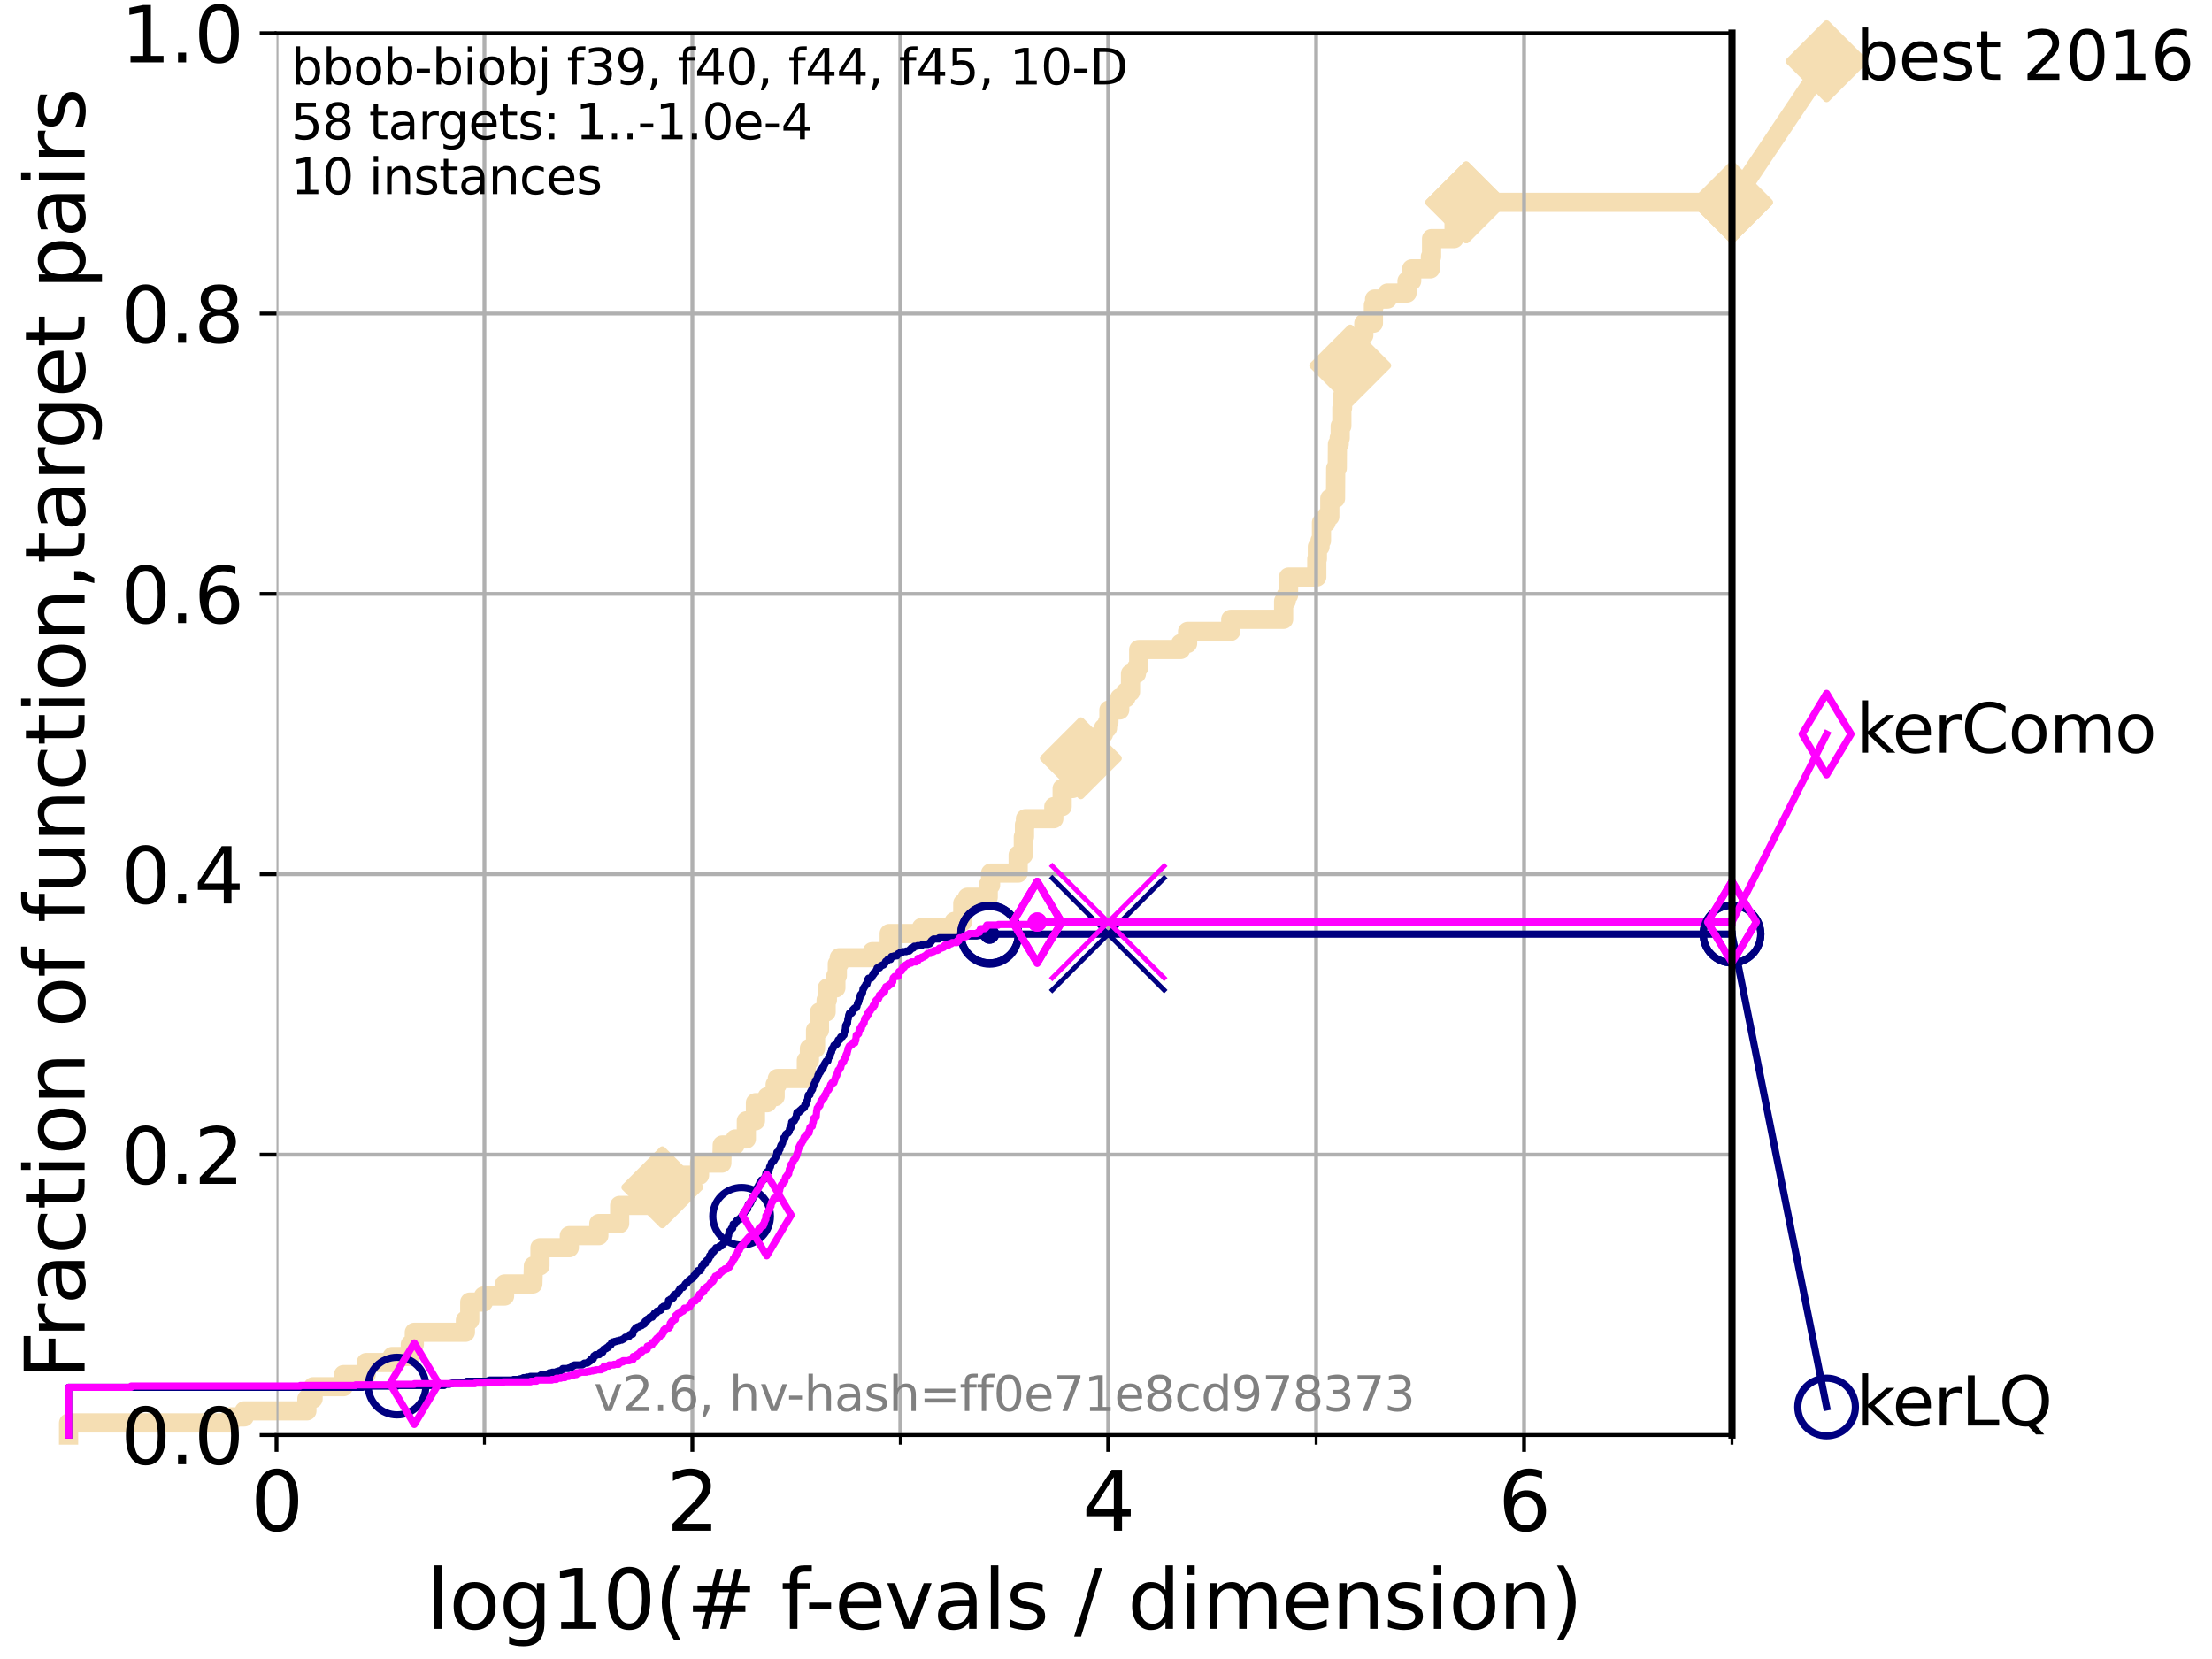 <?xml version="1.0" encoding="utf-8" standalone="no"?>
<!DOCTYPE svg PUBLIC "-//W3C//DTD SVG 1.1//EN"
  "http://www.w3.org/Graphics/SVG/1.1/DTD/svg11.dtd">
<svg xmlns:xlink="http://www.w3.org/1999/xlink" width="460.8pt" height="345.6pt" viewBox="0 0 460.8 345.6" xmlns="http://www.w3.org/2000/svg" version="1.1">
 <defs>
  <style type="text/css">*{stroke-linejoin: round; stroke-linecap: butt}</style>
 </defs>
 <g id="figure_1">
  <g id="patch_1">
   <path d="M 0 345.6 
L 460.8 345.6 
L 460.8 0 
L 0 0 
z
" style="fill: #ffffff"/>
  </g>
  <g id="axes_1">
   <g id="patch_2">
    <path d="M 57.6 298.944 
L 360.806 298.944 
L 360.806 6.912 
L 57.6 6.912 
z
" style="fill: #ffffff"/>
   </g>
   <g id="line2d_1">
    <path d="M 14.285 298.944 
L 14.285 296.426 
L 47.991 296.426 
L 47.991 295.168 
L 50.89 295.168 
L 50.89 293.909 
L 63.93 293.909 
L 63.93 291.391 
L 65.227 291.391 
L 65.227 288.874 
L 71.557 288.874 
L 71.557 286.356 
L 76.285 286.356 
L 76.285 283.839 
L 81.696 283.839 
L 81.696 282.58 
L 85.471 282.58 
L 85.471 280.063 
L 86.307 280.063 
L 86.307 277.545 
L 96.951 277.545 
L 96.951 275.028 
L 97.858 275.028 
L 97.858 271.251 
L 100.726 271.251 
L 100.726 269.993 
L 105.113 269.993 
L 105.113 267.475 
L 111.007 267.475 
L 111.117 263.699 
L 112.488 263.699 
L 112.488 259.922 
L 118.598 259.922 
L 118.598 257.405 
L 124.748 257.405 
L 124.748 254.887 
L 129.083 254.887 
L 129.083 251.111 
L 135.688 251.111 
L 135.688 248.594 
L 137.972 248.594 
L 137.972 247.335 
L 140.816 247.335 
L 140.816 244.817 
L 145.73 244.817 
L 145.73 242.3 
L 150.371 242.3 
L 150.452 238.524 
L 153.142 238.524 
L 153.142 237.265 
L 155.475 237.265 
L 155.475 233.489 
L 157.373 233.489 
L 157.373 229.712 
L 159.833 229.712 
L 159.833 228.454 
L 161.475 228.454 
L 161.475 225.936 
L 161.935 225.936 
L 161.935 224.677 
L 167.979 224.677 
L 167.979 220.901 
L 168.617 220.901 
L 168.617 218.383 
L 169.895 218.383 
L 169.895 214.607 
L 170.709 214.607 
L 170.709 210.831 
L 172.097 210.831 
L 172.097 208.313 
L 172.356 208.313 
L 172.356 205.796 
L 174.126 205.796 
L 174.126 203.278 
L 174.431 203.278 
L 174.431 200.761 
L 174.838 200.761 
L 174.838 199.502 
L 181.705 199.502 
L 181.705 198.243 
L 185.241 198.243 
L 185.241 194.467 
L 191.975 194.467 
L 191.975 193.208 
L 198.763 193.208 
L 198.763 191.95 
L 200.563 191.95 
L 200.563 188.173 
L 201.512 188.173 
L 201.512 186.914 
L 205.862 186.914 
L 205.862 184.397 
L 206.357 184.397 
L 206.357 181.879 
L 212.1 181.879 
L 212.1 178.103 
L 213.176 178.103 
L 213.176 174.327 
L 213.412 174.327 
L 213.412 171.809 
L 213.617 171.809 
L 213.617 170.551 
L 219.526 170.551 
L 219.526 168.033 
L 221.268 168.033 
L 221.268 164.257 
L 223.468 164.257 
L 223.468 160.481 
L 225.167 160.481 
L 225.167 157.963 
L 228.086 157.963 
L 228.086 155.446 
L 229.172 155.446 
L 229.172 152.928 
L 229.882 152.928 
L 229.882 151.669 
L 230.716 151.669 
L 230.716 150.41 
L 231.01 150.41 
L 231.01 147.893 
L 233.262 147.893 
L 233.262 145.375 
L 234.551 145.375 
L 234.551 144.117 
L 235.507 144.117 
L 235.507 140.34 
L 236.739 140.34 
L 236.739 139.082 
L 237.217 139.082 
L 237.217 135.305 
L 245.949 135.305 
L 245.949 134.047 
L 247.397 134.047 
L 247.397 131.529 
L 256.39 131.529 
L 256.39 129.012 
L 267.404 129.012 
L 267.404 125.235 
L 267.954 125.235 
L 267.954 123.977 
L 268.43 123.977 
L 268.43 120.2 
L 274.315 120.2 
L 274.315 116.424 
L 274.436 116.424 
L 274.436 113.906 
L 274.984 113.906 
L 274.984 112.648 
L 275.29 112.648 
L 275.29 108.871 
L 276.247 108.871 
L 276.247 107.613 
L 277.024 107.613 
L 277.024 103.836 
L 278.218 103.836 
L 278.254 97.543 
L 278.58 97.543 
L 278.617 92.508 
L 278.983 92.508 
L 278.983 91.249 
L 279.19 91.249 
L 279.19 88.731 
L 279.534 88.731 
L 279.534 84.955 
L 279.679 84.955 
L 279.679 82.438 
L 280.199 82.438 
L 280.199 81.179 
L 281.104 81.179 
L 281.104 77.402 
L 281.286 77.402 
L 281.286 76.144 
L 282.165 76.144 
L 282.165 73.626 
L 282.725 73.626 
L 282.725 72.367 
L 283.426 72.367 
L 283.426 69.85 
L 284.109 69.85 
L 284.109 67.332 
L 286.105 67.332 
L 286.105 63.556 
L 286.353 63.556 
L 286.353 62.297 
L 289.028 62.297 
L 289.028 61.039 
L 293.112 61.039 
L 293.112 58.521 
L 294.079 58.521 
L 294.079 56.004 
L 297.974 56.004 
L 297.974 53.486 
L 298.224 53.486 
L 298.224 49.71 
L 302.913 49.71 
L 302.913 45.934 
L 305.441 45.934 
L 305.441 42.157 
L 360.806 42.157 
L 360.806 42.157 
" style="fill: none; stroke: #f5deb3; stroke-width: 4; stroke-linecap: square"/>
   </g>
   <g id="line2d_2">
    <defs>
     <path id="m52e1012314" d="M -0 7.778 
L 7.778 0 
L 0 -7.778 
L -7.778 -0 
z
" style="stroke: #f5deb3; stroke-width: 1.5; stroke-linejoin: miter"/>
    </defs>
    <g>
     <use xlink:href="#m52e1012314" x="137.972" y="247.335" style="fill: #f5deb3; stroke: #f5deb3; stroke-width: 1.5; stroke-linejoin: miter"/>
     <use xlink:href="#m52e1012314" x="225.167" y="157.963" style="fill: #f5deb3; stroke: #f5deb3; stroke-width: 1.5; stroke-linejoin: miter"/>
     <use xlink:href="#m52e1012314" x="281.286" y="76.144" style="fill: #f5deb3; stroke: #f5deb3; stroke-width: 1.5; stroke-linejoin: miter"/>
     <use xlink:href="#m52e1012314" x="305.441" y="42.157" style="fill: #f5deb3; stroke: #f5deb3; stroke-width: 1.5; stroke-linejoin: miter"/>
     <use xlink:href="#m52e1012314" x="305.441" y="42.157" style="fill: #f5deb3; stroke: #f5deb3; stroke-width: 1.5; stroke-linejoin: miter"/>
     <use xlink:href="#m52e1012314" x="360.806" y="42.157" style="fill: #f5deb3; stroke: #f5deb3; stroke-width: 1.5; stroke-linejoin: miter"/>
    </g>
   </g>
   <g id="line2d_3">
    <path style="fill: none; stroke: #f5deb3; stroke-width: 4; stroke-linecap: square"/>
    <g/>
   </g>
   <g id="line2d_4">
    <path d="M 360.806 42.157 
L 380.515 12.753 
" style="fill: none; stroke: #f5deb3; stroke-width: 4; stroke-linecap: square"/>
    <g>
     <use xlink:href="#m52e1012314" x="360.806" y="42.157" style="fill: #f5deb3; stroke: #f5deb3; stroke-width: 1.5; stroke-linejoin: miter"/>
     <use xlink:href="#m52e1012314" x="380.515" y="12.753" style="fill: #f5deb3; stroke: #f5deb3; stroke-width: 1.5; stroke-linejoin: miter"/>
    </g>
   </g>
   <g id="matplotlib.axis_1">
    <g id="xtick_1">
     <g id="line2d_5">
      <path d="M 57.6 298.944 
L 57.6 6.912 
" clip-path="url(#p22e21581d7)" style="fill: none; stroke: #b0b0b0; stroke-width: 0.8; stroke-linecap: square"/>
     </g>
     <g id="line2d_6">
      <defs>
       <path id="m9a865abcac" d="M 0 0 
L 0 3.5 
" style="stroke: #000000; stroke-width: 0.8"/>
      </defs>
      <g>
       <use xlink:href="#m9a865abcac" x="57.6" y="298.944" style="stroke: #000000; stroke-width: 0.8"/>
      </g>
     </g>
     <g id="text_1">
      <!-- 0 -->
      <g transform="translate(52.192 318.861) scale(0.17 -0.17)">
       <defs>
        <path id="DejaVuSans-30" d="M 2034 4250 
Q 1547 4250 1301 3770 
Q 1056 3291 1056 2328 
Q 1056 1369 1301 889 
Q 1547 409 2034 409 
Q 2525 409 2770 889 
Q 3016 1369 3016 2328 
Q 3016 3291 2770 3770 
Q 2525 4250 2034 4250 
z
M 2034 4750 
Q 2819 4750 3233 4129 
Q 3647 3509 3647 2328 
Q 3647 1150 3233 529 
Q 2819 -91 2034 -91 
Q 1250 -91 836 529 
Q 422 1150 422 2328 
Q 422 3509 836 4129 
Q 1250 4750 2034 4750 
z
" transform="scale(0.016)"/>
       </defs>
       <use xlink:href="#DejaVuSans-30"/>
      </g>
     </g>
    </g>
    <g id="xtick_2">
     <g id="line2d_7">
      <path d="M 144.23 298.944 
L 144.23 6.912 
" clip-path="url(#p22e21581d7)" style="fill: none; stroke: #b0b0b0; stroke-width: 0.8; stroke-linecap: square"/>
     </g>
     <g id="line2d_8">
      <g>
       <use xlink:href="#m9a865abcac" x="144.23" y="298.944" style="stroke: #000000; stroke-width: 0.8"/>
      </g>
     </g>
     <g id="text_2">
      <!-- 2 -->
      <g transform="translate(138.822 318.861) scale(0.17 -0.17)">
       <defs>
        <path id="DejaVuSans-32" d="M 1228 531 
L 3431 531 
L 3431 0 
L 469 0 
L 469 531 
Q 828 903 1448 1529 
Q 2069 2156 2228 2338 
Q 2531 2678 2651 2914 
Q 2772 3150 2772 3378 
Q 2772 3750 2511 3984 
Q 2250 4219 1831 4219 
Q 1534 4219 1204 4116 
Q 875 4013 500 3803 
L 500 4441 
Q 881 4594 1212 4672 
Q 1544 4750 1819 4750 
Q 2544 4750 2975 4387 
Q 3406 4025 3406 3419 
Q 3406 3131 3298 2873 
Q 3191 2616 2906 2266 
Q 2828 2175 2409 1742 
Q 1991 1309 1228 531 
z
" transform="scale(0.016)"/>
       </defs>
       <use xlink:href="#DejaVuSans-32"/>
      </g>
     </g>
    </g>
    <g id="xtick_3">
     <g id="line2d_9">
      <path d="M 230.861 298.944 
L 230.861 6.912 
" clip-path="url(#p22e21581d7)" style="fill: none; stroke: #b0b0b0; stroke-width: 0.8; stroke-linecap: square"/>
     </g>
     <g id="line2d_10">
      <g>
       <use xlink:href="#m9a865abcac" x="230.861" y="298.944" style="stroke: #000000; stroke-width: 0.8"/>
      </g>
     </g>
     <g id="text_3">
      <!-- 4 -->
      <g transform="translate(225.453 318.861) scale(0.17 -0.17)">
       <defs>
        <path id="DejaVuSans-34" d="M 2419 4116 
L 825 1625 
L 2419 1625 
L 2419 4116 
z
M 2253 4666 
L 3047 4666 
L 3047 1625 
L 3713 1625 
L 3713 1100 
L 3047 1100 
L 3047 0 
L 2419 0 
L 2419 1100 
L 313 1100 
L 313 1709 
L 2253 4666 
z
" transform="scale(0.016)"/>
       </defs>
       <use xlink:href="#DejaVuSans-34"/>
      </g>
     </g>
    </g>
    <g id="xtick_4">
     <g id="line2d_11">
      <path d="M 317.491 298.944 
L 317.491 6.912 
" clip-path="url(#p22e21581d7)" style="fill: none; stroke: #b0b0b0; stroke-width: 0.8; stroke-linecap: square"/>
     </g>
     <g id="line2d_12">
      <g>
       <use xlink:href="#m9a865abcac" x="317.491" y="298.944" style="stroke: #000000; stroke-width: 0.8"/>
      </g>
     </g>
     <g id="text_4">
      <!-- 6 -->
      <g transform="translate(312.083 318.861) scale(0.17 -0.17)">
       <defs>
        <path id="DejaVuSans-36" d="M 2113 2584 
Q 1688 2584 1439 2293 
Q 1191 2003 1191 1497 
Q 1191 994 1439 701 
Q 1688 409 2113 409 
Q 2538 409 2786 701 
Q 3034 994 3034 1497 
Q 3034 2003 2786 2293 
Q 2538 2584 2113 2584 
z
M 3366 4563 
L 3366 3988 
Q 3128 4100 2886 4159 
Q 2644 4219 2406 4219 
Q 1781 4219 1451 3797 
Q 1122 3375 1075 2522 
Q 1259 2794 1537 2939 
Q 1816 3084 2150 3084 
Q 2853 3084 3261 2657 
Q 3669 2231 3669 1497 
Q 3669 778 3244 343 
Q 2819 -91 2113 -91 
Q 1303 -91 875 529 
Q 447 1150 447 2328 
Q 447 3434 972 4092 
Q 1497 4750 2381 4750 
Q 2619 4750 2861 4703 
Q 3103 4656 3366 4563 
z
" transform="scale(0.016)"/>
       </defs>
       <use xlink:href="#DejaVuSans-36"/>
      </g>
     </g>
    </g>
    <g id="xtick_5">
     <g id="line2d_13">
      <path d="M 100.915 298.944 
L 100.915 6.912 
" clip-path="url(#p22e21581d7)" style="fill: none; stroke: #b0b0b0; stroke-width: 0.8; stroke-linecap: square"/>
     </g>
     <g id="line2d_14">
      <defs>
       <path id="m11d885c528" d="M 0 0 
L 0 2 
" style="stroke: #000000; stroke-width: 0.6"/>
      </defs>
      <g>
       <use xlink:href="#m11d885c528" x="100.915" y="298.944" style="stroke: #000000; stroke-width: 0.6"/>
      </g>
     </g>
    </g>
    <g id="xtick_6">
     <g id="line2d_15">
      <path d="M 187.546 298.944 
L 187.546 6.912 
" clip-path="url(#p22e21581d7)" style="fill: none; stroke: #b0b0b0; stroke-width: 0.8; stroke-linecap: square"/>
     </g>
     <g id="line2d_16">
      <g>
       <use xlink:href="#m11d885c528" x="187.546" y="298.944" style="stroke: #000000; stroke-width: 0.6"/>
      </g>
     </g>
    </g>
    <g id="xtick_7">
     <g id="line2d_17">
      <path d="M 274.176 298.944 
L 274.176 6.912 
" clip-path="url(#p22e21581d7)" style="fill: none; stroke: #b0b0b0; stroke-width: 0.8; stroke-linecap: square"/>
     </g>
     <g id="line2d_18">
      <g>
       <use xlink:href="#m11d885c528" x="274.176" y="298.944" style="stroke: #000000; stroke-width: 0.6"/>
      </g>
     </g>
    </g>
    <g id="xtick_8">
     <g id="line2d_19">
      <path d="M 360.806 298.944 
L 360.806 6.912 
" clip-path="url(#p22e21581d7)" style="fill: none; stroke: #b0b0b0; stroke-width: 0.8; stroke-linecap: square"/>
     </g>
     <g id="line2d_20">
      <g>
       <use xlink:href="#m11d885c528" x="360.806" y="298.944" style="stroke: #000000; stroke-width: 0.6"/>
      </g>
     </g>
    </g>
    <g id="text_5">
     <!-- log10(# f-evals / dimension) -->
     <g transform="translate(88.823 339.314) scale(0.17 -0.17)">
      <defs>
       <path id="DejaVuSans-6c" d="M 603 4863 
L 1178 4863 
L 1178 0 
L 603 0 
L 603 4863 
z
" transform="scale(0.016)"/>
       <path id="DejaVuSans-6f" d="M 1959 3097 
Q 1497 3097 1228 2736 
Q 959 2375 959 1747 
Q 959 1119 1226 758 
Q 1494 397 1959 397 
Q 2419 397 2687 759 
Q 2956 1122 2956 1747 
Q 2956 2369 2687 2733 
Q 2419 3097 1959 3097 
z
M 1959 3584 
Q 2709 3584 3137 3096 
Q 3566 2609 3566 1747 
Q 3566 888 3137 398 
Q 2709 -91 1959 -91 
Q 1206 -91 779 398 
Q 353 888 353 1747 
Q 353 2609 779 3096 
Q 1206 3584 1959 3584 
z
" transform="scale(0.016)"/>
       <path id="DejaVuSans-67" d="M 2906 1791 
Q 2906 2416 2648 2759 
Q 2391 3103 1925 3103 
Q 1463 3103 1205 2759 
Q 947 2416 947 1791 
Q 947 1169 1205 825 
Q 1463 481 1925 481 
Q 2391 481 2648 825 
Q 2906 1169 2906 1791 
z
M 3481 434 
Q 3481 -459 3084 -895 
Q 2688 -1331 1869 -1331 
Q 1566 -1331 1297 -1286 
Q 1028 -1241 775 -1147 
L 775 -588 
Q 1028 -725 1275 -790 
Q 1522 -856 1778 -856 
Q 2344 -856 2625 -561 
Q 2906 -266 2906 331 
L 2906 616 
Q 2728 306 2450 153 
Q 2172 0 1784 0 
Q 1141 0 747 490 
Q 353 981 353 1791 
Q 353 2603 747 3093 
Q 1141 3584 1784 3584 
Q 2172 3584 2450 3431 
Q 2728 3278 2906 2969 
L 2906 3500 
L 3481 3500 
L 3481 434 
z
" transform="scale(0.016)"/>
       <path id="DejaVuSans-31" d="M 794 531 
L 1825 531 
L 1825 4091 
L 703 3866 
L 703 4441 
L 1819 4666 
L 2450 4666 
L 2450 531 
L 3481 531 
L 3481 0 
L 794 0 
L 794 531 
z
" transform="scale(0.016)"/>
       <path id="DejaVuSans-28" d="M 1984 4856 
Q 1566 4138 1362 3434 
Q 1159 2731 1159 2009 
Q 1159 1288 1364 580 
Q 1569 -128 1984 -844 
L 1484 -844 
Q 1016 -109 783 600 
Q 550 1309 550 2009 
Q 550 2706 781 3412 
Q 1013 4119 1484 4856 
L 1984 4856 
z
" transform="scale(0.016)"/>
       <path id="DejaVuSans-23" d="M 3272 2816 
L 2363 2816 
L 2100 1772 
L 3016 1772 
L 3272 2816 
z
M 2803 4594 
L 2478 3297 
L 3391 3297 
L 3719 4594 
L 4219 4594 
L 3897 3297 
L 4872 3297 
L 4872 2816 
L 3775 2816 
L 3519 1772 
L 4513 1772 
L 4513 1294 
L 3397 1294 
L 3072 0 
L 2572 0 
L 2894 1294 
L 1978 1294 
L 1656 0 
L 1153 0 
L 1478 1294 
L 494 1294 
L 494 1772 
L 1594 1772 
L 1856 2816 
L 850 2816 
L 850 3297 
L 1978 3297 
L 2297 4594 
L 2803 4594 
z
" transform="scale(0.016)"/>
       <path id="DejaVuSans-20" transform="scale(0.016)"/>
       <path id="DejaVuSans-66" d="M 2375 4863 
L 2375 4384 
L 1825 4384 
Q 1516 4384 1395 4259 
Q 1275 4134 1275 3809 
L 1275 3500 
L 2222 3500 
L 2222 3053 
L 1275 3053 
L 1275 0 
L 697 0 
L 697 3053 
L 147 3053 
L 147 3500 
L 697 3500 
L 697 3744 
Q 697 4328 969 4595 
Q 1241 4863 1831 4863 
L 2375 4863 
z
" transform="scale(0.016)"/>
       <path id="DejaVuSans-2d" d="M 313 2009 
L 1997 2009 
L 1997 1497 
L 313 1497 
L 313 2009 
z
" transform="scale(0.016)"/>
       <path id="DejaVuSans-65" d="M 3597 1894 
L 3597 1613 
L 953 1613 
Q 991 1019 1311 708 
Q 1631 397 2203 397 
Q 2534 397 2845 478 
Q 3156 559 3463 722 
L 3463 178 
Q 3153 47 2828 -22 
Q 2503 -91 2169 -91 
Q 1331 -91 842 396 
Q 353 884 353 1716 
Q 353 2575 817 3079 
Q 1281 3584 2069 3584 
Q 2775 3584 3186 3129 
Q 3597 2675 3597 1894 
z
M 3022 2063 
Q 3016 2534 2758 2815 
Q 2500 3097 2075 3097 
Q 1594 3097 1305 2825 
Q 1016 2553 972 2059 
L 3022 2063 
z
" transform="scale(0.016)"/>
       <path id="DejaVuSans-76" d="M 191 3500 
L 800 3500 
L 1894 563 
L 2988 3500 
L 3597 3500 
L 2284 0 
L 1503 0 
L 191 3500 
z
" transform="scale(0.016)"/>
       <path id="DejaVuSans-61" d="M 2194 1759 
Q 1497 1759 1228 1600 
Q 959 1441 959 1056 
Q 959 750 1161 570 
Q 1363 391 1709 391 
Q 2188 391 2477 730 
Q 2766 1069 2766 1631 
L 2766 1759 
L 2194 1759 
z
M 3341 1997 
L 3341 0 
L 2766 0 
L 2766 531 
Q 2569 213 2275 61 
Q 1981 -91 1556 -91 
Q 1019 -91 701 211 
Q 384 513 384 1019 
Q 384 1609 779 1909 
Q 1175 2209 1959 2209 
L 2766 2209 
L 2766 2266 
Q 2766 2663 2505 2880 
Q 2244 3097 1772 3097 
Q 1472 3097 1187 3025 
Q 903 2953 641 2809 
L 641 3341 
Q 956 3463 1253 3523 
Q 1550 3584 1831 3584 
Q 2591 3584 2966 3190 
Q 3341 2797 3341 1997 
z
" transform="scale(0.016)"/>
       <path id="DejaVuSans-73" d="M 2834 3397 
L 2834 2853 
Q 2591 2978 2328 3040 
Q 2066 3103 1784 3103 
Q 1356 3103 1142 2972 
Q 928 2841 928 2578 
Q 928 2378 1081 2264 
Q 1234 2150 1697 2047 
L 1894 2003 
Q 2506 1872 2764 1633 
Q 3022 1394 3022 966 
Q 3022 478 2636 193 
Q 2250 -91 1575 -91 
Q 1294 -91 989 -36 
Q 684 19 347 128 
L 347 722 
Q 666 556 975 473 
Q 1284 391 1588 391 
Q 1994 391 2212 530 
Q 2431 669 2431 922 
Q 2431 1156 2273 1281 
Q 2116 1406 1581 1522 
L 1381 1569 
Q 847 1681 609 1914 
Q 372 2147 372 2553 
Q 372 3047 722 3315 
Q 1072 3584 1716 3584 
Q 2034 3584 2315 3537 
Q 2597 3491 2834 3397 
z
" transform="scale(0.016)"/>
       <path id="DejaVuSans-2f" d="M 1625 4666 
L 2156 4666 
L 531 -594 
L 0 -594 
L 1625 4666 
z
" transform="scale(0.016)"/>
       <path id="DejaVuSans-64" d="M 2906 2969 
L 2906 4863 
L 3481 4863 
L 3481 0 
L 2906 0 
L 2906 525 
Q 2725 213 2448 61 
Q 2172 -91 1784 -91 
Q 1150 -91 751 415 
Q 353 922 353 1747 
Q 353 2572 751 3078 
Q 1150 3584 1784 3584 
Q 2172 3584 2448 3432 
Q 2725 3281 2906 2969 
z
M 947 1747 
Q 947 1113 1208 752 
Q 1469 391 1925 391 
Q 2381 391 2643 752 
Q 2906 1113 2906 1747 
Q 2906 2381 2643 2742 
Q 2381 3103 1925 3103 
Q 1469 3103 1208 2742 
Q 947 2381 947 1747 
z
" transform="scale(0.016)"/>
       <path id="DejaVuSans-69" d="M 603 3500 
L 1178 3500 
L 1178 0 
L 603 0 
L 603 3500 
z
M 603 4863 
L 1178 4863 
L 1178 4134 
L 603 4134 
L 603 4863 
z
" transform="scale(0.016)"/>
       <path id="DejaVuSans-6d" d="M 3328 2828 
Q 3544 3216 3844 3400 
Q 4144 3584 4550 3584 
Q 5097 3584 5394 3201 
Q 5691 2819 5691 2113 
L 5691 0 
L 5113 0 
L 5113 2094 
Q 5113 2597 4934 2840 
Q 4756 3084 4391 3084 
Q 3944 3084 3684 2787 
Q 3425 2491 3425 1978 
L 3425 0 
L 2847 0 
L 2847 2094 
Q 2847 2600 2669 2842 
Q 2491 3084 2119 3084 
Q 1678 3084 1418 2786 
Q 1159 2488 1159 1978 
L 1159 0 
L 581 0 
L 581 3500 
L 1159 3500 
L 1159 2956 
Q 1356 3278 1631 3431 
Q 1906 3584 2284 3584 
Q 2666 3584 2933 3390 
Q 3200 3197 3328 2828 
z
" transform="scale(0.016)"/>
       <path id="DejaVuSans-6e" d="M 3513 2113 
L 3513 0 
L 2938 0 
L 2938 2094 
Q 2938 2591 2744 2837 
Q 2550 3084 2163 3084 
Q 1697 3084 1428 2787 
Q 1159 2491 1159 1978 
L 1159 0 
L 581 0 
L 581 3500 
L 1159 3500 
L 1159 2956 
Q 1366 3272 1645 3428 
Q 1925 3584 2291 3584 
Q 2894 3584 3203 3211 
Q 3513 2838 3513 2113 
z
" transform="scale(0.016)"/>
       <path id="DejaVuSans-29" d="M 513 4856 
L 1013 4856 
Q 1481 4119 1714 3412 
Q 1947 2706 1947 2009 
Q 1947 1309 1714 600 
Q 1481 -109 1013 -844 
L 513 -844 
Q 928 -128 1133 580 
Q 1338 1288 1338 2009 
Q 1338 2731 1133 3434 
Q 928 4138 513 4856 
z
" transform="scale(0.016)"/>
      </defs>
      <use xlink:href="#DejaVuSans-6c"/>
      <use xlink:href="#DejaVuSans-6f" x="27.783"/>
      <use xlink:href="#DejaVuSans-67" x="88.965"/>
      <use xlink:href="#DejaVuSans-31" x="152.441"/>
      <use xlink:href="#DejaVuSans-30" x="216.064"/>
      <use xlink:href="#DejaVuSans-28" x="279.688"/>
      <use xlink:href="#DejaVuSans-23" x="318.701"/>
      <use xlink:href="#DejaVuSans-20" x="402.49"/>
      <use xlink:href="#DejaVuSans-66" x="434.277"/>
      <use xlink:href="#DejaVuSans-2d" x="463.982"/>
      <use xlink:href="#DejaVuSans-65" x="500.066"/>
      <use xlink:href="#DejaVuSans-76" x="561.59"/>
      <use xlink:href="#DejaVuSans-61" x="620.77"/>
      <use xlink:href="#DejaVuSans-6c" x="682.049"/>
      <use xlink:href="#DejaVuSans-73" x="709.832"/>
      <use xlink:href="#DejaVuSans-20" x="761.932"/>
      <use xlink:href="#DejaVuSans-2f" x="793.719"/>
      <use xlink:href="#DejaVuSans-20" x="827.41"/>
      <use xlink:href="#DejaVuSans-64" x="859.197"/>
      <use xlink:href="#DejaVuSans-69" x="922.674"/>
      <use xlink:href="#DejaVuSans-6d" x="950.457"/>
      <use xlink:href="#DejaVuSans-65" x="1047.869"/>
      <use xlink:href="#DejaVuSans-6e" x="1109.393"/>
      <use xlink:href="#DejaVuSans-73" x="1172.771"/>
      <use xlink:href="#DejaVuSans-69" x="1224.871"/>
      <use xlink:href="#DejaVuSans-6f" x="1252.654"/>
      <use xlink:href="#DejaVuSans-6e" x="1313.836"/>
      <use xlink:href="#DejaVuSans-29" x="1377.215"/>
     </g>
    </g>
   </g>
   <g id="matplotlib.axis_2">
    <g id="ytick_1">
     <g id="line2d_21">
      <path d="M 57.6 298.944 
L 360.806 298.944 
" clip-path="url(#p22e21581d7)" style="fill: none; stroke: #b0b0b0; stroke-width: 0.8; stroke-linecap: square"/>
     </g>
     <g id="line2d_22">
      <defs>
       <path id="m29c892e0f5" d="M 0 0 
L -3.5 0 
" style="stroke: #000000; stroke-width: 0.8"/>
      </defs>
      <g>
       <use xlink:href="#m29c892e0f5" x="57.6" y="298.944" style="stroke: #000000; stroke-width: 0.8"/>
      </g>
     </g>
     <g id="text_6">
      <!-- 0.0 -->
      <g transform="translate(25.155 305.023) scale(0.16 -0.16)">
       <defs>
        <path id="DejaVuSans-2e" d="M 684 794 
L 1344 794 
L 1344 0 
L 684 0 
L 684 794 
z
" transform="scale(0.016)"/>
       </defs>
       <use xlink:href="#DejaVuSans-30"/>
       <use xlink:href="#DejaVuSans-2e" x="63.623"/>
       <use xlink:href="#DejaVuSans-30" x="95.41"/>
      </g>
     </g>
    </g>
    <g id="ytick_2">
     <g id="line2d_23">
      <path d="M 57.6 240.538 
L 360.806 240.538 
" clip-path="url(#p22e21581d7)" style="fill: none; stroke: #b0b0b0; stroke-width: 0.8; stroke-linecap: square"/>
     </g>
     <g id="line2d_24">
      <g>
       <use xlink:href="#m29c892e0f5" x="57.6" y="240.538" style="stroke: #000000; stroke-width: 0.8"/>
      </g>
     </g>
     <g id="text_7">
      <!-- 0.2 -->
      <g transform="translate(25.155 246.616) scale(0.16 -0.16)">
       <use xlink:href="#DejaVuSans-30"/>
       <use xlink:href="#DejaVuSans-2e" x="63.623"/>
       <use xlink:href="#DejaVuSans-32" x="95.41"/>
      </g>
     </g>
    </g>
    <g id="ytick_3">
     <g id="line2d_25">
      <path d="M 57.6 182.131 
L 360.806 182.131 
" clip-path="url(#p22e21581d7)" style="fill: none; stroke: #b0b0b0; stroke-width: 0.8; stroke-linecap: square"/>
     </g>
     <g id="line2d_26">
      <g>
       <use xlink:href="#m29c892e0f5" x="57.6" y="182.131" style="stroke: #000000; stroke-width: 0.8"/>
      </g>
     </g>
     <g id="text_8">
      <!-- 0.4 -->
      <g transform="translate(25.155 188.21) scale(0.16 -0.16)">
       <use xlink:href="#DejaVuSans-30"/>
       <use xlink:href="#DejaVuSans-2e" x="63.623"/>
       <use xlink:href="#DejaVuSans-34" x="95.41"/>
      </g>
     </g>
    </g>
    <g id="ytick_4">
     <g id="line2d_27">
      <path d="M 57.6 123.725 
L 360.806 123.725 
" clip-path="url(#p22e21581d7)" style="fill: none; stroke: #b0b0b0; stroke-width: 0.8; stroke-linecap: square"/>
     </g>
     <g id="line2d_28">
      <g>
       <use xlink:href="#m29c892e0f5" x="57.6" y="123.725" style="stroke: #000000; stroke-width: 0.8"/>
      </g>
     </g>
     <g id="text_9">
      <!-- 0.6 -->
      <g transform="translate(25.155 129.804) scale(0.16 -0.16)">
       <use xlink:href="#DejaVuSans-30"/>
       <use xlink:href="#DejaVuSans-2e" x="63.623"/>
       <use xlink:href="#DejaVuSans-36" x="95.41"/>
      </g>
     </g>
    </g>
    <g id="ytick_5">
     <g id="line2d_29">
      <path d="M 57.6 65.318 
L 360.806 65.318 
" clip-path="url(#p22e21581d7)" style="fill: none; stroke: #b0b0b0; stroke-width: 0.8; stroke-linecap: square"/>
     </g>
     <g id="line2d_30">
      <g>
       <use xlink:href="#m29c892e0f5" x="57.6" y="65.318" style="stroke: #000000; stroke-width: 0.8"/>
      </g>
     </g>
     <g id="text_10">
      <!-- 0.8 -->
      <g transform="translate(25.155 71.397) scale(0.16 -0.16)">
       <defs>
        <path id="DejaVuSans-38" d="M 2034 2216 
Q 1584 2216 1326 1975 
Q 1069 1734 1069 1313 
Q 1069 891 1326 650 
Q 1584 409 2034 409 
Q 2484 409 2743 651 
Q 3003 894 3003 1313 
Q 3003 1734 2745 1975 
Q 2488 2216 2034 2216 
z
M 1403 2484 
Q 997 2584 770 2862 
Q 544 3141 544 3541 
Q 544 4100 942 4425 
Q 1341 4750 2034 4750 
Q 2731 4750 3128 4425 
Q 3525 4100 3525 3541 
Q 3525 3141 3298 2862 
Q 3072 2584 2669 2484 
Q 3125 2378 3379 2068 
Q 3634 1759 3634 1313 
Q 3634 634 3220 271 
Q 2806 -91 2034 -91 
Q 1263 -91 848 271 
Q 434 634 434 1313 
Q 434 1759 690 2068 
Q 947 2378 1403 2484 
z
M 1172 3481 
Q 1172 3119 1398 2916 
Q 1625 2713 2034 2713 
Q 2441 2713 2670 2916 
Q 2900 3119 2900 3481 
Q 2900 3844 2670 4047 
Q 2441 4250 2034 4250 
Q 1625 4250 1398 4047 
Q 1172 3844 1172 3481 
z
" transform="scale(0.016)"/>
       </defs>
       <use xlink:href="#DejaVuSans-30"/>
       <use xlink:href="#DejaVuSans-2e" x="63.623"/>
       <use xlink:href="#DejaVuSans-38" x="95.41"/>
      </g>
     </g>
    </g>
    <g id="ytick_6">
     <g id="line2d_31">
      <path d="M 57.6 6.912 
L 360.806 6.912 
" clip-path="url(#p22e21581d7)" style="fill: none; stroke: #b0b0b0; stroke-width: 0.8; stroke-linecap: square"/>
     </g>
     <g id="line2d_32">
      <g>
       <use xlink:href="#m29c892e0f5" x="57.6" y="6.912" style="stroke: #000000; stroke-width: 0.8"/>
      </g>
     </g>
     <g id="text_11">
      <!-- 1.0 -->
      <g transform="translate(25.155 12.991) scale(0.16 -0.16)">
       <use xlink:href="#DejaVuSans-31"/>
       <use xlink:href="#DejaVuSans-2e" x="63.623"/>
       <use xlink:href="#DejaVuSans-30" x="95.41"/>
      </g>
     </g>
    </g>
    <g id="text_12">
     <!-- Fraction of function,target pairs -->
     <g transform="translate(17.62 287.313) rotate(-90) scale(0.17 -0.17)">
      <defs>
       <path id="DejaVuSans-46" d="M 628 4666 
L 3309 4666 
L 3309 4134 
L 1259 4134 
L 1259 2759 
L 3109 2759 
L 3109 2228 
L 1259 2228 
L 1259 0 
L 628 0 
L 628 4666 
z
" transform="scale(0.016)"/>
       <path id="DejaVuSans-72" d="M 2631 2963 
Q 2534 3019 2420 3045 
Q 2306 3072 2169 3072 
Q 1681 3072 1420 2755 
Q 1159 2438 1159 1844 
L 1159 0 
L 581 0 
L 581 3500 
L 1159 3500 
L 1159 2956 
Q 1341 3275 1631 3429 
Q 1922 3584 2338 3584 
Q 2397 3584 2469 3576 
Q 2541 3569 2628 3553 
L 2631 2963 
z
" transform="scale(0.016)"/>
       <path id="DejaVuSans-63" d="M 3122 3366 
L 3122 2828 
Q 2878 2963 2633 3030 
Q 2388 3097 2138 3097 
Q 1578 3097 1268 2742 
Q 959 2388 959 1747 
Q 959 1106 1268 751 
Q 1578 397 2138 397 
Q 2388 397 2633 464 
Q 2878 531 3122 666 
L 3122 134 
Q 2881 22 2623 -34 
Q 2366 -91 2075 -91 
Q 1284 -91 818 406 
Q 353 903 353 1747 
Q 353 2603 823 3093 
Q 1294 3584 2113 3584 
Q 2378 3584 2631 3529 
Q 2884 3475 3122 3366 
z
" transform="scale(0.016)"/>
       <path id="DejaVuSans-74" d="M 1172 4494 
L 1172 3500 
L 2356 3500 
L 2356 3053 
L 1172 3053 
L 1172 1153 
Q 1172 725 1289 603 
Q 1406 481 1766 481 
L 2356 481 
L 2356 0 
L 1766 0 
Q 1100 0 847 248 
Q 594 497 594 1153 
L 594 3053 
L 172 3053 
L 172 3500 
L 594 3500 
L 594 4494 
L 1172 4494 
z
" transform="scale(0.016)"/>
       <path id="DejaVuSans-75" d="M 544 1381 
L 544 3500 
L 1119 3500 
L 1119 1403 
Q 1119 906 1312 657 
Q 1506 409 1894 409 
Q 2359 409 2629 706 
Q 2900 1003 2900 1516 
L 2900 3500 
L 3475 3500 
L 3475 0 
L 2900 0 
L 2900 538 
Q 2691 219 2414 64 
Q 2138 -91 1772 -91 
Q 1169 -91 856 284 
Q 544 659 544 1381 
z
M 1991 3584 
L 1991 3584 
z
" transform="scale(0.016)"/>
       <path id="DejaVuSans-2c" d="M 750 794 
L 1409 794 
L 1409 256 
L 897 -744 
L 494 -744 
L 750 256 
L 750 794 
z
" transform="scale(0.016)"/>
       <path id="DejaVuSans-70" d="M 1159 525 
L 1159 -1331 
L 581 -1331 
L 581 3500 
L 1159 3500 
L 1159 2969 
Q 1341 3281 1617 3432 
Q 1894 3584 2278 3584 
Q 2916 3584 3314 3078 
Q 3713 2572 3713 1747 
Q 3713 922 3314 415 
Q 2916 -91 2278 -91 
Q 1894 -91 1617 61 
Q 1341 213 1159 525 
z
M 3116 1747 
Q 3116 2381 2855 2742 
Q 2594 3103 2138 3103 
Q 1681 3103 1420 2742 
Q 1159 2381 1159 1747 
Q 1159 1113 1420 752 
Q 1681 391 2138 391 
Q 2594 391 2855 752 
Q 3116 1113 3116 1747 
z
" transform="scale(0.016)"/>
      </defs>
      <use xlink:href="#DejaVuSans-46"/>
      <use xlink:href="#DejaVuSans-72" x="50.27"/>
      <use xlink:href="#DejaVuSans-61" x="91.383"/>
      <use xlink:href="#DejaVuSans-63" x="152.662"/>
      <use xlink:href="#DejaVuSans-74" x="207.643"/>
      <use xlink:href="#DejaVuSans-69" x="246.852"/>
      <use xlink:href="#DejaVuSans-6f" x="274.635"/>
      <use xlink:href="#DejaVuSans-6e" x="335.816"/>
      <use xlink:href="#DejaVuSans-20" x="399.195"/>
      <use xlink:href="#DejaVuSans-6f" x="430.982"/>
      <use xlink:href="#DejaVuSans-66" x="492.164"/>
      <use xlink:href="#DejaVuSans-20" x="527.369"/>
      <use xlink:href="#DejaVuSans-66" x="559.156"/>
      <use xlink:href="#DejaVuSans-75" x="594.361"/>
      <use xlink:href="#DejaVuSans-6e" x="657.74"/>
      <use xlink:href="#DejaVuSans-63" x="721.119"/>
      <use xlink:href="#DejaVuSans-74" x="776.1"/>
      <use xlink:href="#DejaVuSans-69" x="815.309"/>
      <use xlink:href="#DejaVuSans-6f" x="843.092"/>
      <use xlink:href="#DejaVuSans-6e" x="904.273"/>
      <use xlink:href="#DejaVuSans-2c" x="967.652"/>
      <use xlink:href="#DejaVuSans-74" x="999.439"/>
      <use xlink:href="#DejaVuSans-61" x="1038.648"/>
      <use xlink:href="#DejaVuSans-72" x="1099.928"/>
      <use xlink:href="#DejaVuSans-67" x="1139.291"/>
      <use xlink:href="#DejaVuSans-65" x="1202.768"/>
      <use xlink:href="#DejaVuSans-74" x="1264.291"/>
      <use xlink:href="#DejaVuSans-20" x="1303.5"/>
      <use xlink:href="#DejaVuSans-70" x="1335.287"/>
      <use xlink:href="#DejaVuSans-61" x="1398.764"/>
      <use xlink:href="#DejaVuSans-69" x="1460.043"/>
      <use xlink:href="#DejaVuSans-72" x="1487.826"/>
      <use xlink:href="#DejaVuSans-73" x="1528.939"/>
     </g>
    </g>
   </g>
   <g id="line2d_33">
    <defs>
     <path id="m67dbdb4ff8" d="M 0 1.5 
C 0.398 1.5 0.779 1.342 1.061 1.061 
C 1.342 0.779 1.5 0.398 1.5 0 
C 1.5 -0.398 1.342 -0.779 1.061 -1.061 
C 0.779 -1.342 0.398 -1.5 0 -1.5 
C -0.398 -1.5 -0.779 -1.342 -1.061 -1.061 
C -1.342 -0.779 -1.5 -0.398 -1.5 0 
C -1.5 0.398 -1.342 0.779 -1.061 1.061 
C -0.779 1.342 -0.398 1.5 0 1.5 
z
" style="stroke: #f5deb3"/>
    </defs>
    <g>
     <use xlink:href="#m67dbdb4ff8" x="305.441" y="42.157" style="fill: #f5deb3; stroke: #f5deb3"/>
     <use xlink:href="#m67dbdb4ff8" x="305.441" y="42.157" style="fill: #f5deb3; stroke: #f5deb3"/>
    </g>
   </g>
   <g id="line2d_34">
    <defs>
     <path id="mc875d79980" d="M 0 1.5 
C 0.398 1.5 0.779 1.342 1.061 1.061 
C 1.342 0.779 1.5 0.398 1.5 0 
C 1.5 -0.398 1.342 -0.779 1.061 -1.061 
C 0.779 -1.342 0.398 -1.5 0 -1.5 
C -0.398 -1.5 -0.779 -1.342 -1.061 -1.061 
C -1.342 -0.779 -1.5 -0.398 -1.5 0 
C -1.5 0.398 -1.342 0.779 -1.061 1.061 
C -0.779 1.342 -0.398 1.5 0 1.5 
z
" style="stroke: #000080"/>
    </defs>
    <g>
     <use xlink:href="#mc875d79980" x="206.15" y="194.593" style="fill: #000080; stroke: #000080"/>
     <use xlink:href="#mc875d79980" x="206.15" y="194.593" style="fill: #000080; stroke: #000080"/>
    </g>
   </g>
   <g id="line2d_35">
    <path d="M 14.285 298.944 
L 14.285 289 
L 75.575 289 
L 75.575 288.748 
L 82.713 288.748 
L 82.713 288.622 
L 92.52 288.622 
L 92.52 288.37 
L 93.66 288.37 
L 93.66 288.245 
L 94.206 288.245 
L 94.206 288.119 
L 96.241 288.119 
L 96.241 287.993 
L 97.182 287.993 
L 97.182 287.741 
L 101.653 287.741 
L 101.653 287.615 
L 102.011 287.615 
L 102.011 287.489 
L 106.974 287.489 
L 106.974 287.363 
L 108.29 287.363 
L 108.29 287.238 
L 108.792 287.238 
L 108.792 287.112 
L 109.038 287.112 
L 109.038 286.986 
L 109.757 286.986 
L 109.757 286.86 
L 110.449 286.86 
L 110.449 286.734 
L 112.386 286.734 
L 112.386 286.608 
L 112.589 286.608 
L 112.589 286.482 
L 112.79 286.482 
L 112.79 286.356 
L 114.048 286.356 
L 114.048 286.231 
L 114.327 286.231 
L 114.419 285.979 
L 115.051 285.979 
L 115.051 285.853 
L 115.918 285.853 
L 115.918 285.727 
L 116.253 285.727 
L 116.253 285.601 
L 116.746 285.601 
L 116.746 285.475 
L 116.988 285.475 
L 116.988 285.349 
L 117.227 285.349 
L 117.227 285.098 
L 118.451 285.098 
L 118.451 284.972 
L 118.817 284.972 
L 118.817 284.846 
L 119.106 284.846 
L 119.106 284.72 
L 119.248 284.72 
L 119.319 284.468 
L 119.669 284.468 
L 119.669 284.342 
L 121.329 284.342 
L 121.329 284.217 
L 121.519 284.217 
L 121.519 284.091 
L 121.707 284.091 
L 121.707 283.965 
L 122.32 283.965 
L 122.32 283.839 
L 122.559 283.839 
L 122.559 283.713 
L 122.678 283.713 
L 122.678 283.587 
L 122.913 283.587 
L 122.971 283.335 
L 123.03 283.335 
L 123.03 283.21 
L 123.375 283.21 
L 123.375 283.084 
L 123.601 283.084 
L 123.658 282.58 
L 123.714 282.58 
L 123.714 282.454 
L 124.047 282.454 
L 124.047 282.203 
L 124.854 282.203 
L 124.959 281.825 
L 125.168 281.825 
L 125.168 281.699 
L 125.578 281.699 
L 125.679 281.321 
L 125.729 281.321 
L 125.729 281.07 
L 126.029 281.07 
L 126.029 280.944 
L 126.323 280.944 
L 126.421 280.692 
L 126.757 280.692 
L 126.852 280.314 
L 127.041 280.314 
L 127.041 280.188 
L 127.274 280.188 
L 127.32 279.937 
L 127.412 279.937 
L 127.412 279.685 
L 127.595 279.685 
L 127.595 279.559 
L 128.045 279.559 
L 128.045 279.433 
L 128.528 279.433 
L 128.528 279.307 
L 128.999 279.307 
L 128.999 279.181 
L 129.5 279.181 
L 129.5 279.056 
L 129.745 279.056 
L 129.745 278.93 
L 129.987 278.93 
L 129.987 278.804 
L 130.107 278.804 
L 130.107 278.678 
L 130.226 278.678 
L 130.226 278.552 
L 130.657 278.552 
L 130.657 278.426 
L 131.04 278.426 
L 131.116 278.049 
L 131.416 278.049 
L 131.416 277.923 
L 131.82 277.923 
L 131.857 277.419 
L 131.965 277.419 
L 132.073 277.042 
L 132.181 277.042 
L 132.287 276.79 
L 132.394 276.79 
L 132.394 276.664 
L 132.569 276.664 
L 132.569 276.538 
L 132.812 276.538 
L 132.812 276.412 
L 133.188 276.412 
L 133.188 276.286 
L 133.357 276.286 
L 133.357 276.16 
L 133.689 276.16 
L 133.689 276.035 
L 133.82 276.035 
L 133.82 275.909 
L 134.08 275.909 
L 134.08 275.783 
L 134.273 275.783 
L 134.368 275.279 
L 134.527 275.279 
L 134.527 275.153 
L 134.808 275.153 
L 134.87 274.776 
L 135.177 274.776 
L 135.177 274.65 
L 135.298 274.65 
L 135.329 274.398 
L 135.894 274.398 
L 135.981 274.021 
L 136.184 274.021 
L 136.184 273.895 
L 136.3 273.895 
L 136.357 273.517 
L 136.781 273.517 
L 136.837 273.139 
L 137.223 273.139 
L 137.223 273.014 
L 137.548 273.014 
L 137.548 272.888 
L 137.735 272.888 
L 137.841 272.384 
L 138.103 272.384 
L 138.181 272.132 
L 138.566 272.132 
L 138.566 272.007 
L 138.969 272.007 
L 138.993 271.629 
L 139.117 271.629 
L 139.191 271.251 
L 139.24 271.251 
L 139.265 270.874 
L 139.605 270.874 
L 139.653 270.622 
L 139.938 270.622 
L 139.938 270.496 
L 140.15 270.496 
L 140.15 270.37 
L 140.29 270.37 
L 140.313 269.867 
L 140.405 269.867 
L 140.405 269.741 
L 140.589 269.741 
L 140.589 269.615 
L 140.838 269.615 
L 140.838 269.489 
L 141.107 269.489 
L 141.107 269.363 
L 141.283 269.363 
L 141.393 268.86 
L 141.567 268.86 
L 141.611 268.482 
L 141.74 268.482 
L 141.74 268.356 
L 141.911 268.356 
L 141.911 268.23 
L 142.29 268.23 
L 142.29 268.104 
L 142.415 268.104 
L 142.518 267.853 
L 142.6 267.853 
L 142.682 267.601 
L 142.743 267.601 
L 142.743 267.475 
L 142.865 267.475 
L 142.865 267.349 
L 143.106 267.349 
L 143.106 267.097 
L 143.226 267.097 
L 143.226 266.972 
L 143.384 266.972 
L 143.482 266.72 
L 143.677 266.72 
L 143.677 266.594 
L 143.87 266.594 
L 143.927 266.342 
L 144.23 266.342 
L 144.23 266.216 
L 144.418 266.216 
L 144.418 266.09 
L 144.529 266.09 
L 144.548 265.713 
L 144.75 265.713 
L 144.859 265.461 
L 144.986 265.461 
L 145.022 265.083 
L 145.273 265.083 
L 145.362 264.706 
L 145.903 264.706 
L 145.903 264.454 
L 146.058 264.454 
L 146.16 263.825 
L 146.261 263.825 
L 146.261 263.699 
L 146.463 263.699 
L 146.563 263.195 
L 146.99 263.195 
L 147.087 262.818 
L 147.103 262.818 
L 147.2 262.566 
L 147.392 262.566 
L 147.392 262.44 
L 147.566 262.44 
L 147.613 262.188 
L 147.707 262.188 
L 147.785 261.811 
L 147.847 261.811 
L 147.847 261.559 
L 148.14 261.559 
L 148.216 260.929 
L 148.518 260.929 
L 148.518 260.804 
L 148.652 260.804 
L 148.652 260.678 
L 148.771 260.678 
L 148.86 260.3 
L 149.079 260.3 
L 149.151 259.922 
L 149.736 259.922 
L 149.806 259.671 
L 149.918 259.671 
L 149.918 259.545 
L 150.357 259.545 
L 150.452 259.293 
L 150.547 259.293 
L 150.573 259.041 
L 150.747 259.041 
L 150.747 258.915 
L 150.919 258.915 
L 151.024 258.538 
L 151.064 258.538 
L 151.116 258.16 
L 151.439 258.16 
L 151.491 257.908 
L 151.656 257.908 
L 151.681 257.405 
L 151.782 257.405 
L 151.87 256.524 
L 152.156 256.524 
L 152.243 256.146 
L 152.353 256.146 
L 152.353 255.894 
L 152.632 255.894 
L 152.728 255.013 
L 153.119 255.013 
L 153.212 254.762 
L 153.271 254.762 
L 153.34 254.384 
L 153.582 254.384 
L 153.582 254.132 
L 153.844 254.132 
L 153.844 254.006 
L 154.19 254.006 
L 154.279 253.629 
L 154.465 253.629 
L 154.487 253.377 
L 154.811 253.377 
L 154.865 252.748 
L 155.046 252.748 
L 155.077 252.37 
L 155.277 252.37 
L 155.277 252.244 
L 155.433 252.244 
L 155.433 251.992 
L 155.629 251.992 
L 155.629 251.866 
L 155.742 251.866 
L 155.844 251.111 
L 155.864 251.111 
L 155.894 250.859 
L 156.245 250.859 
L 156.315 250.608 
L 156.394 250.608 
L 156.453 250.23 
L 156.531 250.23 
L 156.619 249.852 
L 156.774 249.852 
L 156.87 249.223 
L 157.147 249.223 
L 157.251 248.594 
L 157.288 248.594 
L 157.288 248.342 
L 157.438 248.342 
L 157.513 247.713 
L 157.67 247.713 
L 157.67 247.461 
L 157.789 247.461 
L 157.789 247.335 
L 157.908 247.335 
L 157.98 246.957 
L 158.143 246.957 
L 158.232 246.454 
L 158.303 246.454 
L 158.303 246.328 
L 158.445 246.328 
L 158.534 245.95 
L 158.621 245.95 
L 158.621 245.824 
L 159.011 245.824 
L 159.011 245.699 
L 159.216 245.699 
L 159.25 245.321 
L 159.368 245.321 
L 159.477 244.817 
L 159.502 244.817 
L 159.577 244.314 
L 159.841 244.314 
L 159.841 244.062 
L 160.175 244.062 
L 160.263 243.559 
L 160.287 243.559 
L 160.335 243.055 
L 160.502 243.055 
L 160.581 242.552 
L 160.621 242.552 
L 160.699 242.174 
L 160.879 242.174 
L 160.879 242.048 
L 161.01 242.048 
L 161.026 241.796 
L 161.255 241.796 
L 161.331 241.545 
L 161.392 241.545 
L 161.46 241.167 
L 161.632 241.167 
L 161.662 240.789 
L 161.766 240.789 
L 161.84 240.034 
L 162.22 240.034 
L 162.306 239.405 
L 162.492 239.405 
L 162.592 238.775 
L 162.641 238.775 
L 162.691 238.524 
L 162.852 238.524 
L 162.943 238.146 
L 163.026 238.146 
L 163.088 237.642 
L 163.171 237.642 
L 163.267 237.013 
L 163.539 237.013 
L 163.599 236.635 
L 163.653 236.635 
L 163.693 236.258 
L 163.879 236.258 
L 163.879 236.132 
L 164.011 236.132 
L 164.011 236.006 
L 164.22 236.006 
L 164.292 235.754 
L 164.395 235.754 
L 164.485 235.125 
L 164.581 235.125 
L 164.581 234.999 
L 164.765 234.999 
L 164.828 234.244 
L 164.922 234.244 
L 164.922 233.74 
L 165.196 233.74 
L 165.196 233.614 
L 165.331 233.614 
L 165.331 233.489 
L 165.502 233.489 
L 165.514 233.111 
L 165.701 233.111 
L 165.701 232.859 
L 165.874 232.859 
L 165.916 232.104 
L 165.987 232.104 
L 166.011 231.726 
L 166.478 231.726 
L 166.564 231.349 
L 166.724 231.349 
L 166.724 231.223 
L 166.984 231.223 
L 166.984 230.971 
L 167.129 230.971 
L 167.129 230.845 
L 167.444 230.845 
L 167.444 230.719 
L 167.581 230.719 
L 167.667 230.09 
L 167.915 230.09 
L 167.968 229.712 
L 168.042 229.712 
L 168.08 229.335 
L 168.217 229.335 
L 168.311 228.454 
L 168.348 228.454 
L 168.4 228.076 
L 168.735 228.076 
L 168.832 227.447 
L 168.969 227.447 
L 168.969 227.195 
L 169.11 227.195 
L 169.11 226.943 
L 169.274 226.943 
L 169.349 226.314 
L 169.477 226.314 
L 169.585 225.81 
L 169.639 225.81 
L 169.639 225.684 
L 169.784 225.684 
L 169.885 225.055 
L 170.072 225.055 
L 170.172 224.803 
L 170.186 224.803 
L 170.214 224.551 
L 170.299 224.551 
L 170.407 223.922 
L 170.57 223.922 
L 170.621 223.418 
L 170.869 223.418 
L 170.892 222.915 
L 171.195 222.915 
L 171.195 222.663 
L 171.316 222.663 
L 171.316 222.411 
L 171.529 222.411 
L 171.63 222.034 
L 171.652 222.034 
L 171.652 221.782 
L 171.8 221.782 
L 171.8 221.53 
L 171.917 221.53 
L 171.956 221.279 
L 172.115 221.279 
L 172.115 221.027 
L 172.474 221.027 
L 172.579 220.523 
L 172.595 220.523 
L 172.595 220.272 
L 172.712 220.272 
L 172.741 220.02 
L 172.942 220.02 
L 172.975 219.516 
L 173.06 219.516 
L 173.109 219.139 
L 173.242 219.139 
L 173.278 218.509 
L 173.474 218.509 
L 173.474 218.258 
L 173.605 218.258 
L 173.68 217.88 
L 173.719 217.88 
L 173.719 217.754 
L 174.096 217.754 
L 174.111 217.502 
L 174.363 217.502 
L 174.42 217.125 
L 174.506 217.125 
L 174.506 216.873 
L 174.626 216.873 
L 174.626 216.621 
L 174.971 216.621 
L 175.019 216.244 
L 175.117 216.244 
L 175.132 215.992 
L 175.506 215.992 
L 175.61 215.614 
L 175.828 215.614 
L 175.874 214.985 
L 175.975 214.985 
L 176.083 214.481 
L 176.09 214.481 
L 176.172 213.6 
L 176.368 213.6 
L 176.374 213.223 
L 176.544 213.223 
L 176.632 212.216 
L 176.705 212.216 
L 176.796 211.46 
L 176.895 211.46 
L 176.932 211.083 
L 177.415 211.083 
L 177.415 210.957 
L 177.527 210.957 
L 177.575 210.453 
L 177.665 210.453 
L 177.665 210.327 
L 177.873 210.327 
L 177.902 210.076 
L 178.067 210.076 
L 178.067 209.95 
L 178.392 209.95 
L 178.392 209.698 
L 178.517 209.698 
L 178.62 209.069 
L 178.668 209.069 
L 178.668 208.943 
L 178.803 208.943 
L 178.827 208.565 
L 178.946 208.565 
L 179.038 207.936 
L 179.115 207.936 
L 179.212 207.306 
L 179.276 207.306 
L 179.276 207.18 
L 179.537 207.18 
L 179.569 206.803 
L 179.686 206.803 
L 179.792 205.922 
L 179.956 205.922 
L 180.054 205.544 
L 180.166 205.544 
L 180.271 205.292 
L 180.346 205.292 
L 180.354 205.041 
L 180.603 205.041 
L 180.647 204.537 
L 180.747 204.537 
L 180.769 204.034 
L 180.903 204.034 
L 180.924 203.782 
L 181.488 203.782 
L 181.488 203.656 
L 181.623 203.656 
L 181.669 203.278 
L 181.797 203.278 
L 181.802 203.027 
L 181.993 203.027 
L 182 202.649 
L 182.276 202.649 
L 182.276 202.523 
L 182.398 202.523 
L 182.432 202.271 
L 182.533 202.271 
L 182.553 202.02 
L 182.666 202.02 
L 182.705 201.642 
L 183.232 201.642 
L 183.232 201.39 
L 183.362 201.39 
L 183.362 201.264 
L 183.554 201.264 
L 183.554 201.138 
L 183.799 201.138 
L 183.799 201.013 
L 184.086 201.013 
L 184.086 200.887 
L 184.212 200.887 
L 184.319 200.635 
L 184.395 200.635 
L 184.491 200.257 
L 184.791 200.257 
L 184.898 199.88 
L 185.522 199.88 
L 185.526 199.502 
L 185.691 199.502 
L 185.691 199.25 
L 186.227 199.25 
L 186.227 199.124 
L 186.852 199.124 
L 186.947 198.747 
L 187.154 198.747 
L 187.154 198.621 
L 187.504 198.621 
L 187.581 198.369 
L 188.021 198.369 
L 188.021 198.243 
L 188.788 198.243 
L 188.788 198.117 
L 189.427 198.117 
L 189.427 197.992 
L 189.568 197.992 
L 189.568 197.74 
L 189.815 197.74 
L 189.815 197.488 
L 190.281 197.488 
L 190.281 197.236 
L 190.435 197.236 
L 190.435 197.11 
L 191.107 197.11 
L 191.107 196.985 
L 191.98 196.985 
L 191.98 196.859 
L 192.145 196.859 
L 192.145 196.733 
L 193.302 196.733 
L 193.302 196.607 
L 193.687 196.607 
L 193.687 196.355 
L 193.828 196.355 
L 193.828 196.229 
L 193.993 196.229 
L 193.993 195.978 
L 194.13 195.978 
L 194.13 195.852 
L 194.278 195.852 
L 194.278 195.726 
L 194.464 195.726 
L 194.464 195.6 
L 195.631 195.6 
L 195.631 195.348 
L 200.27 195.348 
L 200.27 195.222 
L 200.426 195.222 
L 200.426 195.096 
L 200.865 195.096 
L 200.865 194.971 
L 203.537 194.971 
L 203.537 194.845 
L 206.15 194.845 
L 206.15 194.593 
L 360.806 194.593 
L 360.806 194.593 
" style="fill: none; stroke: #000080; stroke-width: 1.5; stroke-linecap: square"/>
   </g>
   <g id="line2d_36">
    <defs>
     <path id="mcef0d75987" d="M 0 6 
C 1.591 6 3.117 5.368 4.243 4.243 
C 5.368 3.117 6 1.591 6 0 
C 6 -1.591 5.368 -3.117 4.243 -4.243 
C 3.117 -5.368 1.591 -6 0 -6 
C -1.591 -6 -3.117 -5.368 -4.243 -4.243 
C -5.368 -3.117 -6 -1.591 -6 0 
C -6 1.591 -5.368 3.117 -4.243 4.243 
C -3.117 5.368 -1.591 6 0 6 
z
" style="stroke: #000080; stroke-width: 1.5"/>
    </defs>
    <g>
     <use xlink:href="#mcef0d75987" x="82.713" y="288.748" style="fill-opacity: 0; stroke: #000080; stroke-width: 1.5"/>
     <use xlink:href="#mcef0d75987" x="154.487" y="253.377" style="fill-opacity: 0; stroke: #000080; stroke-width: 1.5"/>
     <use xlink:href="#mcef0d75987" x="206.15" y="194.845" style="fill-opacity: 0; stroke: #000080; stroke-width: 1.5"/>
     <use xlink:href="#mcef0d75987" x="206.15" y="194.593" style="fill-opacity: 0; stroke: #000080; stroke-width: 1.5"/>
     <use xlink:href="#mcef0d75987" x="206.15" y="194.593" style="fill-opacity: 0; stroke: #000080; stroke-width: 1.5"/>
     <use xlink:href="#mcef0d75987" x="360.806" y="194.593" style="fill-opacity: 0; stroke: #000080; stroke-width: 1.5"/>
    </g>
   </g>
   <g id="line2d_37">
    <path style="fill: none; stroke: #000080; stroke-width: 1.5; stroke-linecap: square"/>
    <g/>
   </g>
   <g id="line2d_38">
    <path d="M 230.861 194.593 
" clip-path="url(#p22e21581d7)" style="fill: none; stroke: #000080; stroke-width: 1.5; stroke-linecap: square"/>
    <defs>
     <path id="m1c05d83e91" d="M -12 12 
L 12 -12 
M -12 -12 
L 12 12 
" style="stroke: #000080"/>
    </defs>
    <g clip-path="url(#p22e21581d7)">
     <use xlink:href="#m1c05d83e91" x="230.861" y="194.593" style="fill: #000080; stroke: #000080"/>
    </g>
   </g>
   <g id="line2d_39">
    <defs>
     <path id="m8399070961" d="M 0 1.5 
C 0.398 1.5 0.779 1.342 1.061 1.061 
C 1.342 0.779 1.5 0.398 1.5 0 
C 1.5 -0.398 1.342 -0.779 1.061 -1.061 
C 0.779 -1.342 0.398 -1.5 0 -1.5 
C -0.398 -1.5 -0.779 -1.342 -1.061 -1.061 
C -1.342 -0.779 -1.5 -0.398 -1.5 0 
C -1.5 0.398 -1.342 0.779 -1.061 1.061 
C -0.779 1.342 -0.398 1.5 0 1.5 
z
" style="stroke: #ff00ff"/>
    </defs>
    <g>
     <use xlink:href="#m8399070961" x="216.069" y="192.075" style="fill: #ff00ff; stroke: #ff00ff"/>
     <use xlink:href="#m8399070961" x="216.069" y="192.075" style="fill: #ff00ff; stroke: #ff00ff"/>
    </g>
   </g>
   <g id="line2d_40">
    <path d="M 14.285 298.944 
L 14.285 289 
L 27.324 289 
L 27.324 288.748 
L 62.535 288.748 
L 62.535 288.622 
L 74.069 288.622 
L 74.069 288.496 
L 81.166 288.496 
L 81.166 288.37 
L 86.307 288.37 
L 86.307 288.245 
L 98.933 288.245 
L 98.933 288.119 
L 101.102 288.119 
L 101.102 287.993 
L 104.809 287.993 
L 104.809 287.867 
L 110.562 287.867 
L 110.562 287.741 
L 111.762 287.741 
L 111.762 287.489 
L 114.962 287.489 
L 114.962 287.363 
L 115.918 287.363 
L 115.918 287.112 
L 116.827 287.112 
L 116.827 286.986 
L 117.695 286.986 
L 117.695 286.734 
L 118.525 286.734 
L 118.525 286.608 
L 119.319 286.608 
L 119.319 286.356 
L 120.081 286.356 
L 120.081 285.979 
L 120.814 285.979 
L 120.814 285.853 
L 122.199 285.853 
L 122.199 285.727 
L 122.855 285.727 
L 122.855 285.601 
L 123.488 285.601 
L 123.488 285.475 
L 124.102 285.475 
L 124.102 285.349 
L 125.271 285.349 
L 125.271 285.098 
L 125.83 285.098 
L 125.83 284.594 
L 126.899 284.594 
L 126.899 284.342 
L 127.911 284.342 
L 127.911 284.217 
L 128.872 284.217 
L 128.872 283.839 
L 129.334 283.839 
L 129.334 283.713 
L 129.786 283.713 
L 129.786 283.461 
L 131.078 283.461 
L 131.078 283.335 
L 131.49 283.335 
L 131.49 283.21 
L 131.893 283.21 
L 131.893 282.58 
L 132.674 282.58 
L 132.674 282.203 
L 133.052 282.203 
L 133.052 281.951 
L 133.424 281.951 
L 133.424 281.573 
L 133.788 281.573 
L 133.788 281.196 
L 134.495 281.196 
L 134.495 281.07 
L 134.839 281.07 
L 134.839 280.44 
L 135.177 280.44 
L 135.177 280.314 
L 135.509 280.314 
L 135.509 280.188 
L 135.835 280.188 
L 135.835 279.685 
L 136.156 279.685 
L 136.156 279.559 
L 136.471 279.559 
L 136.471 279.181 
L 136.781 279.181 
L 136.781 278.804 
L 137.086 278.804 
L 137.086 278.552 
L 137.386 278.552 
L 137.386 278.174 
L 137.681 278.174 
L 137.681 278.049 
L 137.972 278.049 
L 137.972 277.545 
L 138.259 277.545 
L 138.259 277.042 
L 138.541 277.042 
L 138.541 276.79 
L 138.819 276.79 
L 138.819 276.664 
L 139.363 276.664 
L 139.363 276.286 
L 139.629 276.286 
L 139.629 275.657 
L 139.891 275.657 
L 139.891 275.279 
L 140.15 275.279 
L 140.15 275.028 
L 140.405 275.028 
L 140.405 274.902 
L 140.657 274.902 
L 140.657 274.146 
L 140.906 274.146 
L 140.906 273.895 
L 141.151 273.895 
L 141.151 273.769 
L 141.393 273.769 
L 141.393 273.391 
L 141.868 273.391 
L 141.868 273.139 
L 142.332 273.139 
L 142.332 272.888 
L 142.559 272.888 
L 142.559 272.51 
L 143.226 272.51 
L 143.226 272.384 
L 143.443 272.384 
L 143.443 272.258 
L 143.657 272.258 
L 143.657 271.881 
L 143.87 271.881 
L 143.87 271.629 
L 144.079 271.629 
L 144.079 271.251 
L 144.287 271.251 
L 144.287 271.125 
L 144.492 271.125 
L 144.492 271 
L 144.896 271 
L 144.896 270.748 
L 145.094 270.748 
L 145.094 270.622 
L 145.291 270.622 
L 145.291 270.244 
L 145.486 270.244 
L 145.486 270.118 
L 145.678 270.118 
L 145.678 269.615 
L 145.869 269.615 
L 145.869 269.489 
L 146.058 269.489 
L 146.058 269.363 
L 146.244 269.363 
L 146.244 269.111 
L 146.613 269.111 
L 146.613 268.482 
L 146.974 268.482 
L 146.974 268.356 
L 147.152 268.356 
L 147.152 268.104 
L 147.328 268.104 
L 147.328 267.979 
L 147.503 267.979 
L 147.503 267.853 
L 147.676 267.853 
L 147.676 267.727 
L 147.847 267.727 
L 147.847 267.475 
L 148.017 267.475 
L 148.017 267.223 
L 148.186 267.223 
L 148.186 267.097 
L 148.353 267.097 
L 148.353 266.972 
L 148.518 266.972 
L 148.518 266.72 
L 148.682 266.72 
L 148.682 266.342 
L 148.845 266.342 
L 148.845 266.216 
L 149.006 266.216 
L 149.006 265.839 
L 149.324 265.839 
L 149.324 265.713 
L 149.637 265.713 
L 149.637 265.587 
L 149.792 265.587 
L 149.792 265.335 
L 149.945 265.335 
L 149.945 265.209 
L 150.097 265.209 
L 150.097 264.958 
L 150.398 264.958 
L 150.398 264.706 
L 150.694 264.706 
L 150.694 264.58 
L 150.985 264.58 
L 150.985 264.328 
L 151.554 264.328 
L 151.554 264.076 
L 151.833 264.076 
L 151.833 263.951 
L 151.97 263.951 
L 151.97 263.573 
L 152.107 263.573 
L 152.107 263.447 
L 152.243 263.447 
L 152.243 263.195 
L 152.377 263.195 
L 152.377 263.069 
L 152.511 263.069 
L 152.511 262.818 
L 152.644 262.818 
L 152.644 262.566 
L 152.776 262.566 
L 152.776 262.188 
L 153.037 262.188 
L 153.037 261.936 
L 153.166 261.936 
L 153.166 261.559 
L 153.421 261.559 
L 153.421 261.307 
L 153.548 261.307 
L 153.548 261.055 
L 153.674 261.055 
L 153.674 260.678 
L 153.798 260.678 
L 153.798 260.552 
L 153.922 260.552 
L 153.922 260.426 
L 154.046 260.426 
L 154.046 260.048 
L 154.168 260.048 
L 154.168 259.922 
L 154.29 259.922 
L 154.29 259.671 
L 154.41 259.671 
L 154.41 259.545 
L 154.531 259.545 
L 154.531 259.419 
L 154.886 259.419 
L 154.886 259.041 
L 155.003 259.041 
L 155.003 258.79 
L 155.12 258.79 
L 155.12 258.664 
L 155.35 258.664 
L 155.35 258.412 
L 155.691 258.412 
L 155.691 258.034 
L 155.803 258.034 
L 155.803 257.908 
L 156.025 257.908 
L 156.025 257.657 
L 156.57 257.657 
L 156.57 257.405 
L 156.784 257.405 
L 156.784 257.153 
L 157.41 257.153 
L 157.513 256.65 
L 157.816 256.65 
L 157.917 256.272 
L 158.116 256.272 
L 158.116 255.894 
L 158.312 255.894 
L 158.41 255.643 
L 158.604 255.643 
L 158.7 255.391 
L 158.985 255.391 
L 158.985 255.013 
L 159.173 255.013 
L 159.267 254.384 
L 159.359 254.384 
L 159.452 254.006 
L 159.544 254.006 
L 159.544 253.251 
L 159.726 253.251 
L 159.817 252.748 
L 159.907 252.748 
L 159.997 252.37 
L 160.086 252.37 
L 160.175 251.992 
L 160.351 251.992 
L 160.439 251.237 
L 160.613 251.237 
L 160.699 250.482 
L 160.871 250.482 
L 160.956 250.104 
L 161.126 250.104 
L 161.21 249.601 
L 161.788 249.601 
L 161.788 249.223 
L 161.95 249.223 
L 161.95 249.097 
L 162.111 249.097 
L 162.191 248.72 
L 162.27 248.72 
L 162.349 247.964 
L 162.428 247.964 
L 162.507 247.209 
L 162.662 247.209 
L 162.74 246.831 
L 162.817 246.831 
L 162.817 246.706 
L 163.047 246.706 
L 163.123 246.328 
L 163.199 246.328 
L 163.199 246.202 
L 163.349 246.202 
L 163.349 246.076 
L 163.498 246.076 
L 163.572 245.447 
L 163.646 245.447 
L 163.646 245.195 
L 163.793 245.195 
L 163.793 245.069 
L 163.939 245.069 
L 163.939 244.817 
L 164.083 244.817 
L 164.155 244.566 
L 164.298 244.566 
L 164.369 243.936 
L 164.44 243.936 
L 164.44 243.559 
L 164.581 243.559 
L 164.651 243.055 
L 164.79 243.055 
L 164.79 242.552 
L 164.997 242.552 
L 165.066 242.174 
L 165.202 242.174 
L 165.27 241.67 
L 165.404 241.67 
L 165.471 241.419 
L 165.671 241.419 
L 165.671 241.167 
L 165.803 241.167 
L 165.803 240.915 
L 165.934 240.915 
L 165.999 240.412 
L 166.064 240.412 
L 166.129 240.034 
L 166.193 240.034 
L 166.257 239.531 
L 166.322 239.531 
L 166.322 239.153 
L 166.449 239.153 
L 166.512 238.775 
L 166.576 238.775 
L 166.576 238.649 
L 166.701 238.649 
L 166.701 238.398 
L 166.826 238.398 
L 166.826 238.272 
L 166.95 238.272 
L 166.95 238.02 
L 167.074 238.02 
L 167.074 237.768 
L 167.196 237.768 
L 167.196 237.642 
L 167.318 237.642 
L 167.378 237.265 
L 167.439 237.265 
L 167.499 236.887 
L 167.738 236.887 
L 167.797 236.51 
L 167.973 236.51 
L 167.973 236.384 
L 168.148 236.384 
L 168.148 236.258 
L 168.322 236.258 
L 168.322 236.006 
L 168.55 236.006 
L 168.55 235.503 
L 168.663 235.503 
L 168.72 234.873 
L 168.832 234.873 
L 168.832 234.747 
L 168.999 234.747 
L 168.999 234.621 
L 169.22 234.621 
L 169.329 233.74 
L 169.438 233.74 
L 169.492 232.985 
L 169.653 232.985 
L 169.76 232.733 
L 170.024 232.733 
L 170.129 231.349 
L 170.181 231.349 
L 170.233 230.845 
L 170.44 230.845 
L 170.542 230.342 
L 170.796 230.342 
L 170.897 229.712 
L 170.947 229.712 
L 170.997 229.335 
L 171.195 229.335 
L 171.244 229.083 
L 171.392 229.083 
L 171.392 228.831 
L 171.538 228.831 
L 171.538 228.705 
L 171.73 228.705 
L 171.826 228.076 
L 172.063 228.076 
L 172.11 227.572 
L 172.251 227.572 
L 172.344 227.069 
L 172.62 227.069 
L 172.712 226.817 
L 172.757 226.817 
L 172.757 226.565 
L 172.938 226.565 
L 173.028 225.936 
L 173.294 225.936 
L 173.294 225.558 
L 173.731 225.558 
L 173.817 225.181 
L 173.86 225.181 
L 173.902 224.803 
L 173.988 224.803 
L 174.073 224.3 
L 174.157 224.3 
L 174.157 224.048 
L 174.325 224.048 
L 174.408 223.544 
L 174.491 223.544 
L 174.491 223.293 
L 174.615 223.293 
L 174.615 222.915 
L 174.779 222.915 
L 174.779 222.789 
L 174.901 222.789 
L 174.982 222.411 
L 175.143 222.411 
L 175.183 221.908 
L 175.262 221.908 
L 175.302 221.404 
L 175.499 221.404 
L 175.499 221.279 
L 175.733 221.279 
L 175.733 220.901 
L 175.849 220.901 
L 175.926 220.523 
L 176.041 220.523 
L 176.117 220.146 
L 176.231 220.146 
L 176.231 219.768 
L 176.344 219.768 
L 176.344 219.516 
L 176.456 219.516 
L 176.531 219.013 
L 176.568 219.013 
L 176.679 218.383 
L 176.752 218.383 
L 176.862 218.006 
L 176.935 218.006 
L 176.935 217.88 
L 177.116 217.88 
L 177.116 217.754 
L 177.366 217.754 
L 177.366 217.628 
L 177.508 217.628 
L 177.579 217.251 
L 178.099 217.251 
L 178.133 216.747 
L 178.269 216.747 
L 178.37 215.614 
L 178.605 215.614 
L 178.605 215.488 
L 178.737 215.488 
L 178.737 215.362 
L 178.869 215.362 
L 178.967 214.607 
L 179.065 214.607 
L 179.065 214.355 
L 179.259 214.355 
L 179.259 214.23 
L 179.451 214.23 
L 179.514 213.6 
L 179.641 213.6 
L 179.641 213.474 
L 179.797 213.474 
L 179.86 213.097 
L 180.015 213.097 
L 180.107 212.341 
L 180.138 212.341 
L 180.138 212.216 
L 180.291 212.216 
L 180.291 211.964 
L 180.503 211.964 
L 180.563 211.586 
L 180.652 211.586 
L 180.652 211.209 
L 181.007 211.209 
L 181.095 210.579 
L 181.327 210.579 
L 181.413 210.202 
L 181.527 210.202 
L 181.527 210.076 
L 181.641 210.076 
L 181.641 209.95 
L 181.866 209.95 
L 181.894 209.446 
L 182.199 209.446 
L 182.226 208.943 
L 182.336 208.943 
L 182.445 208.439 
L 182.553 208.439 
L 182.553 208.313 
L 182.687 208.313 
L 182.687 208.188 
L 182.953 208.188 
L 182.953 207.936 
L 183.085 207.936 
L 183.19 207.306 
L 183.397 207.306 
L 183.397 207.18 
L 183.577 207.18 
L 183.577 206.929 
L 183.806 206.929 
L 183.806 206.803 
L 184.031 206.803 
L 184.031 206.551 
L 184.304 206.551 
L 184.353 205.922 
L 184.451 205.922 
L 184.524 205.544 
L 184.98 205.544 
L 184.98 205.292 
L 185.239 205.292 
L 185.332 205.041 
L 185.678 205.041 
L 185.678 204.789 
L 185.815 204.789 
L 185.86 204.537 
L 185.973 204.537 
L 186.04 203.782 
L 186.107 203.782 
L 186.107 203.656 
L 186.263 203.656 
L 186.352 203.404 
L 187.023 203.404 
L 187.023 203.278 
L 187.192 203.278 
L 187.277 202.397 
L 187.568 202.397 
L 187.568 202.271 
L 187.794 202.271 
L 187.855 201.894 
L 187.937 201.894 
L 187.937 201.768 
L 188.058 201.768 
L 188.058 201.516 
L 188.377 201.516 
L 188.377 201.264 
L 188.496 201.264 
L 188.496 201.138 
L 188.672 201.138 
L 188.672 201.013 
L 188.885 201.013 
L 188.885 200.887 
L 189.21 200.887 
L 189.21 200.635 
L 189.825 200.635 
L 189.825 200.383 
L 190.876 200.383 
L 190.963 200.131 
L 191.237 200.131 
L 191.237 199.628 
L 191.922 199.628 
L 192.02 199.376 
L 192.423 199.376 
L 192.423 199.25 
L 192.582 199.25 
L 192.582 199.124 
L 192.818 199.124 
L 192.818 198.999 
L 192.958 198.999 
L 192.958 198.873 
L 193.082 198.873 
L 193.082 198.747 
L 193.22 198.747 
L 193.22 198.621 
L 193.823 198.621 
L 193.823 198.495 
L 194.014 198.495 
L 194.014 198.243 
L 194.507 198.243 
L 194.507 198.117 
L 194.621 198.117 
L 194.621 197.992 
L 195.277 197.992 
L 195.277 197.866 
L 195.576 197.866 
L 195.576 197.614 
L 195.711 197.614 
L 195.711 197.488 
L 196.24 197.488 
L 196.24 197.362 
L 196.575 197.362 
L 196.575 197.11 
L 196.83 197.11 
L 196.83 196.859 
L 197.658 196.859 
L 197.658 196.607 
L 198.17 196.607 
L 198.17 196.481 
L 198.323 196.481 
L 198.323 196.355 
L 199.356 196.355 
L 199.4 195.978 
L 199.749 195.978 
L 199.857 195.474 
L 199.9 195.474 
L 199.9 195.348 
L 200.657 195.348 
L 200.76 195.096 
L 201.305 195.096 
L 201.335 194.845 
L 201.434 194.845 
L 201.434 194.719 
L 201.748 194.719 
L 201.748 194.593 
L 201.903 194.593 
L 201.903 194.467 
L 203.511 194.467 
L 203.511 194.341 
L 203.705 194.341 
L 203.705 194.215 
L 204.061 194.215 
L 204.061 193.964 
L 204.181 193.964 
L 204.198 193.586 
L 204.325 193.586 
L 204.325 193.46 
L 205.147 193.46 
L 205.147 193.334 
L 205.309 193.334 
L 205.317 193.082 
L 205.541 193.082 
L 205.572 192.705 
L 207.969 192.705 
L 207.969 192.579 
L 214.635 192.579 
L 214.635 192.453 
L 214.767 192.453 
L 214.767 192.327 
L 215.338 192.327 
L 215.338 192.201 
L 216.069 192.201 
L 216.069 192.075 
L 360.806 192.075 
L 360.806 192.075 
" style="fill: none; stroke: #ff00ff; stroke-width: 1.5; stroke-linecap: square"/>
   </g>
   <g id="line2d_41">
    <defs>
     <path id="mbcc3f0c89a" d="M -0 8.485 
L 5.091 0 
L 0 -8.485 
L -5.091 -0 
z
" style="stroke: #ff00ff; stroke-width: 1.5; stroke-linejoin: miter"/>
    </defs>
    <g>
     <use xlink:href="#mbcc3f0c89a" x="86.307" y="288.245" style="fill-opacity: 0; stroke: #ff00ff; stroke-width: 1.5; stroke-linejoin: miter"/>
     <use xlink:href="#mbcc3f0c89a" x="159.726" y="253.125" style="fill-opacity: 0; stroke: #ff00ff; stroke-width: 1.5; stroke-linejoin: miter"/>
     <use xlink:href="#mbcc3f0c89a" x="216.069" y="192.201" style="fill-opacity: 0; stroke: #ff00ff; stroke-width: 1.5; stroke-linejoin: miter"/>
     <use xlink:href="#mbcc3f0c89a" x="216.069" y="192.075" style="fill-opacity: 0; stroke: #ff00ff; stroke-width: 1.5; stroke-linejoin: miter"/>
     <use xlink:href="#mbcc3f0c89a" x="216.069" y="192.075" style="fill-opacity: 0; stroke: #ff00ff; stroke-width: 1.5; stroke-linejoin: miter"/>
     <use xlink:href="#mbcc3f0c89a" x="360.806" y="192.075" style="fill-opacity: 0; stroke: #ff00ff; stroke-width: 1.5; stroke-linejoin: miter"/>
    </g>
   </g>
   <g id="line2d_42">
    <path style="fill: none; stroke: #ff00ff; stroke-width: 1.5; stroke-linecap: square"/>
    <g/>
   </g>
   <g id="line2d_43">
    <path d="M 230.861 192.075 
" clip-path="url(#p22e21581d7)" style="fill: none; stroke: #ff00ff; stroke-width: 1.5; stroke-linecap: square"/>
    <defs>
     <path id="m39a839c4ce" d="M -12 12 
L 12 -12 
M -12 -12 
L 12 12 
" style="stroke: #ff00ff"/>
    </defs>
    <g clip-path="url(#p22e21581d7)">
     <use xlink:href="#m39a839c4ce" x="230.861" y="192.075" style="fill: #ff00ff; stroke: #ff00ff"/>
    </g>
   </g>
   <g id="line2d_44">
    <path d="M 360.806 194.593 
L 380.515 293.103 
" style="fill: none; stroke: #000080; stroke-width: 1.5; stroke-linecap: square"/>
    <g>
     <use xlink:href="#mcef0d75987" x="360.806" y="194.593" style="fill-opacity: 0; stroke: #000080; stroke-width: 1.5"/>
     <use xlink:href="#mcef0d75987" x="380.515" y="293.103" style="fill-opacity: 0; stroke: #000080; stroke-width: 1.5"/>
    </g>
   </g>
   <g id="line2d_45">
    <path d="M 360.806 192.075 
L 380.515 152.928 
" style="fill: none; stroke: #ff00ff; stroke-width: 1.5; stroke-linecap: square"/>
    <g>
     <use xlink:href="#mbcc3f0c89a" x="360.806" y="192.075" style="fill-opacity: 0; stroke: #ff00ff; stroke-width: 1.5; stroke-linejoin: miter"/>
     <use xlink:href="#mbcc3f0c89a" x="380.515" y="152.928" style="fill-opacity: 0; stroke: #ff00ff; stroke-width: 1.5; stroke-linejoin: miter"/>
    </g>
   </g>
   <g id="line2d_46">
    <path d="M 360.806 298.944 
L 360.806 6.912 
" style="fill: none; stroke: #000000; stroke-width: 1.5; stroke-linecap: square"/>
   </g>
   <g id="patch_3">
    <path d="M 57.6 298.944 
L 360.806 298.944 
" style="fill: none; stroke: #000000; stroke-width: 0.8; stroke-linejoin: miter; stroke-linecap: square"/>
   </g>
   <g id="patch_4">
    <path d="M 57.6 6.912 
L 360.806 6.912 
" style="fill: none; stroke: #000000; stroke-width: 0.8; stroke-linejoin: miter; stroke-linecap: square"/>
   </g>
   <g id="text_13">
    <!-- kerLQ -->
    <g transform="translate(386.579 296.966) scale(0.14 -0.14)">
     <defs>
      <path id="DejaVuSans-6b" d="M 581 4863 
L 1159 4863 
L 1159 1991 
L 2875 3500 
L 3609 3500 
L 1753 1863 
L 3688 0 
L 2938 0 
L 1159 1709 
L 1159 0 
L 581 0 
L 581 4863 
z
" transform="scale(0.016)"/>
      <path id="DejaVuSans-4c" d="M 628 4666 
L 1259 4666 
L 1259 531 
L 3531 531 
L 3531 0 
L 628 0 
L 628 4666 
z
" transform="scale(0.016)"/>
      <path id="DejaVuSans-51" d="M 2522 4238 
Q 1834 4238 1429 3725 
Q 1025 3213 1025 2328 
Q 1025 1447 1429 934 
Q 1834 422 2522 422 
Q 3209 422 3611 934 
Q 4013 1447 4013 2328 
Q 4013 3213 3611 3725 
Q 3209 4238 2522 4238 
z
M 3406 84 
L 4238 -825 
L 3475 -825 
L 2784 -78 
Q 2681 -84 2626 -87 
Q 2572 -91 2522 -91 
Q 1538 -91 948 567 
Q 359 1225 359 2328 
Q 359 3434 948 4092 
Q 1538 4750 2522 4750 
Q 3503 4750 4090 4092 
Q 4678 3434 4678 2328 
Q 4678 1516 4351 937 
Q 4025 359 3406 84 
z
" transform="scale(0.016)"/>
     </defs>
     <use xlink:href="#DejaVuSans-6b"/>
     <use xlink:href="#DejaVuSans-65" x="54.285"/>
     <use xlink:href="#DejaVuSans-72" x="115.809"/>
     <use xlink:href="#DejaVuSans-4c" x="156.922"/>
     <use xlink:href="#DejaVuSans-51" x="212.635"/>
    </g>
   </g>
   <g id="text_14">
    <!-- kerComo -->
    <g transform="translate(386.579 156.791) scale(0.14 -0.14)">
     <defs>
      <path id="DejaVuSans-43" d="M 4122 4306 
L 4122 3641 
Q 3803 3938 3442 4084 
Q 3081 4231 2675 4231 
Q 1875 4231 1450 3742 
Q 1025 3253 1025 2328 
Q 1025 1406 1450 917 
Q 1875 428 2675 428 
Q 3081 428 3442 575 
Q 3803 722 4122 1019 
L 4122 359 
Q 3791 134 3420 21 
Q 3050 -91 2638 -91 
Q 1578 -91 968 557 
Q 359 1206 359 2328 
Q 359 3453 968 4101 
Q 1578 4750 2638 4750 
Q 3056 4750 3426 4639 
Q 3797 4528 4122 4306 
z
" transform="scale(0.016)"/>
     </defs>
     <use xlink:href="#DejaVuSans-6b"/>
     <use xlink:href="#DejaVuSans-65" x="54.285"/>
     <use xlink:href="#DejaVuSans-72" x="115.809"/>
     <use xlink:href="#DejaVuSans-43" x="156.922"/>
     <use xlink:href="#DejaVuSans-6f" x="226.746"/>
     <use xlink:href="#DejaVuSans-6d" x="287.928"/>
     <use xlink:href="#DejaVuSans-6f" x="385.34"/>
    </g>
   </g>
   <g id="text_15">
    <!-- best 2016 -->
    <g transform="translate(386.579 16.616) scale(0.14 -0.14)">
     <defs>
      <path id="DejaVuSans-62" d="M 3116 1747 
Q 3116 2381 2855 2742 
Q 2594 3103 2138 3103 
Q 1681 3103 1420 2742 
Q 1159 2381 1159 1747 
Q 1159 1113 1420 752 
Q 1681 391 2138 391 
Q 2594 391 2855 752 
Q 3116 1113 3116 1747 
z
M 1159 2969 
Q 1341 3281 1617 3432 
Q 1894 3584 2278 3584 
Q 2916 3584 3314 3078 
Q 3713 2572 3713 1747 
Q 3713 922 3314 415 
Q 2916 -91 2278 -91 
Q 1894 -91 1617 61 
Q 1341 213 1159 525 
L 1159 0 
L 581 0 
L 581 4863 
L 1159 4863 
L 1159 2969 
z
" transform="scale(0.016)"/>
     </defs>
     <use xlink:href="#DejaVuSans-62"/>
     <use xlink:href="#DejaVuSans-65" x="63.477"/>
     <use xlink:href="#DejaVuSans-73" x="125"/>
     <use xlink:href="#DejaVuSans-74" x="177.1"/>
     <use xlink:href="#DejaVuSans-20" x="216.309"/>
     <use xlink:href="#DejaVuSans-32" x="248.096"/>
     <use xlink:href="#DejaVuSans-30" x="311.719"/>
     <use xlink:href="#DejaVuSans-31" x="375.342"/>
     <use xlink:href="#DejaVuSans-36" x="438.965"/>
    </g>
   </g>
   <g id="text_16">
    <!-- bbob-biobj f39, f40, f44, f45, 10-D -->
    <g transform="translate(60.632 17.583) scale(0.102 -0.102)">
     <defs>
      <path id="DejaVuSans-6a" d="M 603 3500 
L 1178 3500 
L 1178 -63 
Q 1178 -731 923 -1031 
Q 669 -1331 103 -1331 
L -116 -1331 
L -116 -844 
L 38 -844 
Q 366 -844 484 -692 
Q 603 -541 603 -63 
L 603 3500 
z
M 603 4863 
L 1178 4863 
L 1178 4134 
L 603 4134 
L 603 4863 
z
" transform="scale(0.016)"/>
      <path id="DejaVuSans-33" d="M 2597 2516 
Q 3050 2419 3304 2112 
Q 3559 1806 3559 1356 
Q 3559 666 3084 287 
Q 2609 -91 1734 -91 
Q 1441 -91 1130 -33 
Q 819 25 488 141 
L 488 750 
Q 750 597 1062 519 
Q 1375 441 1716 441 
Q 2309 441 2620 675 
Q 2931 909 2931 1356 
Q 2931 1769 2642 2001 
Q 2353 2234 1838 2234 
L 1294 2234 
L 1294 2753 
L 1863 2753 
Q 2328 2753 2575 2939 
Q 2822 3125 2822 3475 
Q 2822 3834 2567 4026 
Q 2313 4219 1838 4219 
Q 1578 4219 1281 4162 
Q 984 4106 628 3988 
L 628 4550 
Q 988 4650 1302 4700 
Q 1616 4750 1894 4750 
Q 2613 4750 3031 4423 
Q 3450 4097 3450 3541 
Q 3450 3153 3228 2886 
Q 3006 2619 2597 2516 
z
" transform="scale(0.016)"/>
      <path id="DejaVuSans-39" d="M 703 97 
L 703 672 
Q 941 559 1184 500 
Q 1428 441 1663 441 
Q 2288 441 2617 861 
Q 2947 1281 2994 2138 
Q 2813 1869 2534 1725 
Q 2256 1581 1919 1581 
Q 1219 1581 811 2004 
Q 403 2428 403 3163 
Q 403 3881 828 4315 
Q 1253 4750 1959 4750 
Q 2769 4750 3195 4129 
Q 3622 3509 3622 2328 
Q 3622 1225 3098 567 
Q 2575 -91 1691 -91 
Q 1453 -91 1209 -44 
Q 966 3 703 97 
z
M 1959 2075 
Q 2384 2075 2632 2365 
Q 2881 2656 2881 3163 
Q 2881 3666 2632 3958 
Q 2384 4250 1959 4250 
Q 1534 4250 1286 3958 
Q 1038 3666 1038 3163 
Q 1038 2656 1286 2365 
Q 1534 2075 1959 2075 
z
" transform="scale(0.016)"/>
      <path id="DejaVuSans-35" d="M 691 4666 
L 3169 4666 
L 3169 4134 
L 1269 4134 
L 1269 2991 
Q 1406 3038 1543 3061 
Q 1681 3084 1819 3084 
Q 2600 3084 3056 2656 
Q 3513 2228 3513 1497 
Q 3513 744 3044 326 
Q 2575 -91 1722 -91 
Q 1428 -91 1123 -41 
Q 819 9 494 109 
L 494 744 
Q 775 591 1075 516 
Q 1375 441 1709 441 
Q 2250 441 2565 725 
Q 2881 1009 2881 1497 
Q 2881 1984 2565 2268 
Q 2250 2553 1709 2553 
Q 1456 2553 1204 2497 
Q 953 2441 691 2322 
L 691 4666 
z
" transform="scale(0.016)"/>
      <path id="DejaVuSans-44" d="M 1259 4147 
L 1259 519 
L 2022 519 
Q 2988 519 3436 956 
Q 3884 1394 3884 2338 
Q 3884 3275 3436 3711 
Q 2988 4147 2022 4147 
L 1259 4147 
z
M 628 4666 
L 1925 4666 
Q 3281 4666 3915 4102 
Q 4550 3538 4550 2338 
Q 4550 1131 3912 565 
Q 3275 0 1925 0 
L 628 0 
L 628 4666 
z
" transform="scale(0.016)"/>
     </defs>
     <use xlink:href="#DejaVuSans-62"/>
     <use xlink:href="#DejaVuSans-62" x="63.477"/>
     <use xlink:href="#DejaVuSans-6f" x="126.953"/>
     <use xlink:href="#DejaVuSans-62" x="188.135"/>
     <use xlink:href="#DejaVuSans-2d" x="251.611"/>
     <use xlink:href="#DejaVuSans-62" x="287.695"/>
     <use xlink:href="#DejaVuSans-69" x="351.172"/>
     <use xlink:href="#DejaVuSans-6f" x="378.955"/>
     <use xlink:href="#DejaVuSans-62" x="440.137"/>
     <use xlink:href="#DejaVuSans-6a" x="503.613"/>
     <use xlink:href="#DejaVuSans-20" x="531.396"/>
     <use xlink:href="#DejaVuSans-66" x="563.184"/>
     <use xlink:href="#DejaVuSans-33" x="598.389"/>
     <use xlink:href="#DejaVuSans-39" x="662.012"/>
     <use xlink:href="#DejaVuSans-2c" x="725.635"/>
     <use xlink:href="#DejaVuSans-20" x="757.422"/>
     <use xlink:href="#DejaVuSans-66" x="789.209"/>
     <use xlink:href="#DejaVuSans-34" x="824.414"/>
     <use xlink:href="#DejaVuSans-30" x="888.037"/>
     <use xlink:href="#DejaVuSans-2c" x="951.66"/>
     <use xlink:href="#DejaVuSans-20" x="983.447"/>
     <use xlink:href="#DejaVuSans-66" x="1015.234"/>
     <use xlink:href="#DejaVuSans-34" x="1050.439"/>
     <use xlink:href="#DejaVuSans-34" x="1114.062"/>
     <use xlink:href="#DejaVuSans-2c" x="1177.686"/>
     <use xlink:href="#DejaVuSans-20" x="1209.473"/>
     <use xlink:href="#DejaVuSans-66" x="1241.26"/>
     <use xlink:href="#DejaVuSans-34" x="1276.465"/>
     <use xlink:href="#DejaVuSans-35" x="1340.088"/>
     <use xlink:href="#DejaVuSans-2c" x="1403.711"/>
     <use xlink:href="#DejaVuSans-20" x="1435.498"/>
     <use xlink:href="#DejaVuSans-31" x="1467.285"/>
     <use xlink:href="#DejaVuSans-30" x="1530.908"/>
     <use xlink:href="#DejaVuSans-2d" x="1594.531"/>
     <use xlink:href="#DejaVuSans-44" x="1630.615"/>
    </g>
    <!-- 58 targets: 1..-1.0e-4 -->
    <g transform="translate(60.632 29.004) scale(0.102 -0.102)">
     <defs>
      <path id="DejaVuSans-3a" d="M 750 794 
L 1409 794 
L 1409 0 
L 750 0 
L 750 794 
z
M 750 3309 
L 1409 3309 
L 1409 2516 
L 750 2516 
L 750 3309 
z
" transform="scale(0.016)"/>
     </defs>
     <use xlink:href="#DejaVuSans-35"/>
     <use xlink:href="#DejaVuSans-38" x="63.623"/>
     <use xlink:href="#DejaVuSans-20" x="127.246"/>
     <use xlink:href="#DejaVuSans-74" x="159.033"/>
     <use xlink:href="#DejaVuSans-61" x="198.242"/>
     <use xlink:href="#DejaVuSans-72" x="259.521"/>
     <use xlink:href="#DejaVuSans-67" x="298.885"/>
     <use xlink:href="#DejaVuSans-65" x="362.361"/>
     <use xlink:href="#DejaVuSans-74" x="423.885"/>
     <use xlink:href="#DejaVuSans-73" x="463.094"/>
     <use xlink:href="#DejaVuSans-3a" x="515.193"/>
     <use xlink:href="#DejaVuSans-20" x="548.885"/>
     <use xlink:href="#DejaVuSans-31" x="580.672"/>
     <use xlink:href="#DejaVuSans-2e" x="644.295"/>
     <use xlink:href="#DejaVuSans-2e" x="676.082"/>
     <use xlink:href="#DejaVuSans-2d" x="707.869"/>
     <use xlink:href="#DejaVuSans-31" x="743.953"/>
     <use xlink:href="#DejaVuSans-2e" x="807.576"/>
     <use xlink:href="#DejaVuSans-30" x="839.363"/>
     <use xlink:href="#DejaVuSans-65" x="902.986"/>
     <use xlink:href="#DejaVuSans-2d" x="964.51"/>
     <use xlink:href="#DejaVuSans-34" x="1000.594"/>
    </g>
    <!-- 10 instances -->
    <g transform="translate(60.632 40.426) scale(0.102 -0.102)">
     <use xlink:href="#DejaVuSans-31"/>
     <use xlink:href="#DejaVuSans-30" x="63.623"/>
     <use xlink:href="#DejaVuSans-20" x="127.246"/>
     <use xlink:href="#DejaVuSans-69" x="159.033"/>
     <use xlink:href="#DejaVuSans-6e" x="186.816"/>
     <use xlink:href="#DejaVuSans-73" x="250.195"/>
     <use xlink:href="#DejaVuSans-74" x="302.295"/>
     <use xlink:href="#DejaVuSans-61" x="341.504"/>
     <use xlink:href="#DejaVuSans-6e" x="402.783"/>
     <use xlink:href="#DejaVuSans-63" x="466.162"/>
     <use xlink:href="#DejaVuSans-65" x="521.143"/>
     <use xlink:href="#DejaVuSans-73" x="582.666"/>
    </g>
   </g>
   <g id="text_17">
    <!-- v2.6, hv-hash=ff0e71e8cd978373 -->
    <g style="fill: #808080" transform="translate(123.708 293.944) scale(0.1 -0.1)">
     <defs>
      <path id="DejaVuSans-68" d="M 3513 2113 
L 3513 0 
L 2938 0 
L 2938 2094 
Q 2938 2591 2744 2837 
Q 2550 3084 2163 3084 
Q 1697 3084 1428 2787 
Q 1159 2491 1159 1978 
L 1159 0 
L 581 0 
L 581 4863 
L 1159 4863 
L 1159 2956 
Q 1366 3272 1645 3428 
Q 1925 3584 2291 3584 
Q 2894 3584 3203 3211 
Q 3513 2838 3513 2113 
z
" transform="scale(0.016)"/>
      <path id="DejaVuSans-3d" d="M 678 2906 
L 4684 2906 
L 4684 2381 
L 678 2381 
L 678 2906 
z
M 678 1631 
L 4684 1631 
L 4684 1100 
L 678 1100 
L 678 1631 
z
" transform="scale(0.016)"/>
      <path id="DejaVuSans-37" d="M 525 4666 
L 3525 4666 
L 3525 4397 
L 1831 0 
L 1172 0 
L 2766 4134 
L 525 4134 
L 525 4666 
z
" transform="scale(0.016)"/>
     </defs>
     <use xlink:href="#DejaVuSans-76"/>
     <use xlink:href="#DejaVuSans-32" x="59.18"/>
     <use xlink:href="#DejaVuSans-2e" x="122.803"/>
     <use xlink:href="#DejaVuSans-36" x="154.59"/>
     <use xlink:href="#DejaVuSans-2c" x="218.213"/>
     <use xlink:href="#DejaVuSans-20" x="250"/>
     <use xlink:href="#DejaVuSans-68" x="281.787"/>
     <use xlink:href="#DejaVuSans-76" x="345.166"/>
     <use xlink:href="#DejaVuSans-2d" x="401.721"/>
     <use xlink:href="#DejaVuSans-68" x="437.805"/>
     <use xlink:href="#DejaVuSans-61" x="501.184"/>
     <use xlink:href="#DejaVuSans-73" x="562.463"/>
     <use xlink:href="#DejaVuSans-68" x="614.562"/>
     <use xlink:href="#DejaVuSans-3d" x="677.941"/>
     <use xlink:href="#DejaVuSans-66" x="761.73"/>
     <use xlink:href="#DejaVuSans-66" x="796.936"/>
     <use xlink:href="#DejaVuSans-30" x="832.141"/>
     <use xlink:href="#DejaVuSans-65" x="895.764"/>
     <use xlink:href="#DejaVuSans-37" x="957.287"/>
     <use xlink:href="#DejaVuSans-31" x="1020.91"/>
     <use xlink:href="#DejaVuSans-65" x="1084.533"/>
     <use xlink:href="#DejaVuSans-38" x="1146.057"/>
     <use xlink:href="#DejaVuSans-63" x="1209.68"/>
     <use xlink:href="#DejaVuSans-64" x="1264.66"/>
     <use xlink:href="#DejaVuSans-39" x="1328.137"/>
     <use xlink:href="#DejaVuSans-37" x="1391.76"/>
     <use xlink:href="#DejaVuSans-38" x="1455.383"/>
     <use xlink:href="#DejaVuSans-33" x="1519.006"/>
     <use xlink:href="#DejaVuSans-37" x="1582.629"/>
     <use xlink:href="#DejaVuSans-33" x="1646.252"/>
    </g>
   </g>
  </g>
 </g>
 <defs>
  <clipPath id="p22e21581d7">
   <rect x="57.6" y="6.912" width="303.206" height="292.032"/>
  </clipPath>
 </defs>
</svg>
